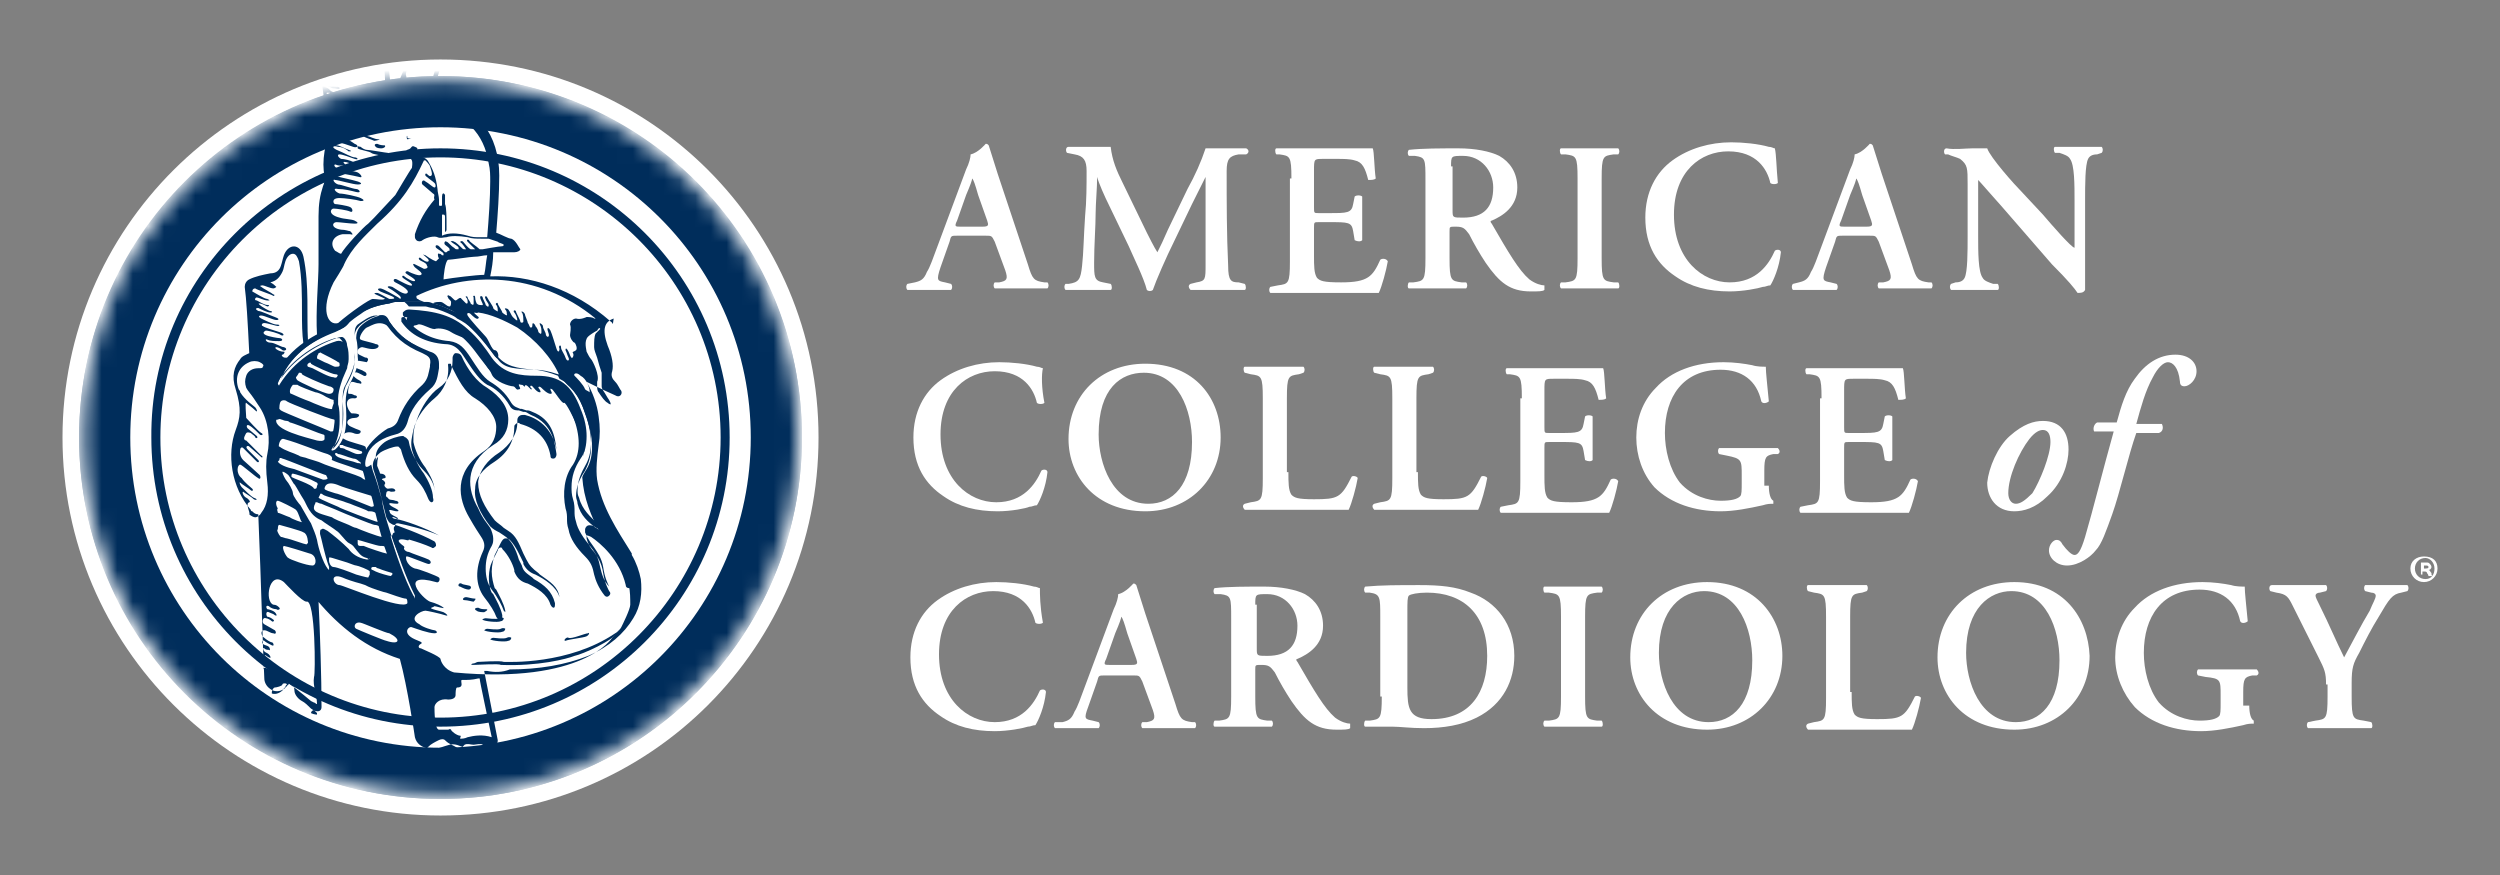 <svg width="160" height="56" viewBox="0 0 160 56" fill="none" xmlns="http://www.w3.org/2000/svg">
<rect x="0" y="0" width="160" height="56" fill="#808080" stroke="none"/>
<path d="M52.386 28C52.386 41.398 41.59 52.193 28.193 52.193C14.892 52.193 4 41.398 4 28C4 14.602 14.892 3.807 28.193 3.807C41.59 3.807 52.386 14.602 52.386 28Z" fill="white"/>
<mask id="mask0_121_579" style="mask-type:alpha" maskUnits="userSpaceOnUse" x="5" y="5" width="47" height="46">
<path d="M51.036 28C51.036 40.627 40.819 50.843 28.193 50.843C15.566 50.843 5.35 40.627 5.35 28C5.35 15.373 15.566 5.157 28.193 5.157C40.819 5.157 51.036 15.373 51.036 28Z" fill="white"/>
</mask>
<g mask="url(#mask0_121_579)">
<path d="M51.036 28C51.036 40.627 40.819 50.843 28.193 50.843C15.566 50.843 5.35 40.627 5.35 28C5.35 15.373 15.566 5.157 28.193 5.157C40.819 5.157 51.036 15.373 51.036 28Z" fill="white"/>
<path d="M28.193 51.133C15.47 51.133 5.061 40.723 5.061 28C5.061 15.277 15.47 4.867 28.193 4.867C40.916 4.867 51.326 15.277 51.326 28C51.326 40.723 40.916 51.133 28.193 51.133ZM28.193 5.446C15.759 5.446 5.639 15.566 5.639 28C5.639 40.434 15.759 50.554 28.193 50.554C40.627 50.554 50.747 40.434 50.747 28C50.747 15.566 40.627 5.446 28.193 5.446Z" fill="#002D5B"/>
<path d="M51.326 28C51.326 40.723 41.012 51.133 28.193 51.133C15.374 51.133 5.061 40.819 5.061 28C5.061 15.181 15.374 4.867 28.193 4.867C41.012 4.867 51.326 15.181 51.326 28Z" fill="#002D5B"/>
<path d="M29.158 28.578C28.869 28.482 26.941 27.711 26.941 27.711C26.748 27.614 26.941 27.325 27.23 27.422C27.326 27.422 29.254 28.193 29.351 28.193C29.543 28.289 29.543 28.675 29.158 28.578Z" fill="white"/>
<path d="M48.338 28C48.338 39.084 39.374 48.145 28.193 48.145C17.109 48.145 8.049 39.084 8.049 28C8.049 16.819 17.109 7.855 28.193 7.855C39.374 7.855 48.338 16.819 48.338 28Z" fill="white"/>
<path d="M28.194 48.434C16.916 48.434 7.76 39.277 7.76 28C7.76 16.723 16.916 7.566 28.194 7.566C39.471 7.566 48.627 16.723 48.627 28C48.627 39.277 39.471 48.434 28.194 48.434ZM28.194 8.145C17.206 8.145 8.338 17.012 8.338 28C8.338 38.988 17.206 47.855 28.194 47.855C39.181 47.855 48.049 38.988 48.049 28C48.049 17.012 39.181 8.145 28.194 8.145Z" fill="#002D5B"/>
<path d="M46.409 28C46.409 38.12 38.216 46.217 28.192 46.217C18.072 46.217 9.879 38.12 9.879 28C9.879 17.88 18.072 9.783 28.192 9.783C38.216 9.783 46.409 17.88 46.409 28Z" fill="white"/>
<path d="M22.794 7.373C22.891 7.373 23.18 7.277 23.084 7.181C23.084 7.084 22.987 7.084 22.891 7.181C22.698 7.181 22.602 7.373 22.794 7.373Z" fill="#002D5B"/>
<path d="M23.758 9.783C23.855 9.88 24.529 9.976 24.722 9.976C24.915 9.976 24.915 9.783 24.819 9.783C24.722 9.783 23.662 9.59 23.469 9.59C23.373 9.59 23.18 9.494 23.084 9.398C22.987 9.398 22.794 9.301 22.891 9.398V9.494C22.987 9.59 23.662 9.687 23.758 9.783Z" fill="#002D5B"/>
<path d="M24.047 8.53C24.047 8.53 23.951 8.337 23.855 8.337C23.758 8.337 23.662 8.434 23.566 8.434C23.276 8.434 24.047 8.53 24.047 8.53Z" fill="#002D5B"/>
<path d="M23.084 7.855C22.891 7.952 23.373 7.855 23.373 7.855C23.276 7.759 23.18 7.759 23.084 7.855Z" fill="#002D5B"/>
<path d="M23.276 8.241C23.276 8.145 23.18 8.145 23.084 8.145C23.084 8.337 23.276 8.337 23.276 8.337C23.276 8.337 23.276 8.337 23.276 8.241Z" fill="#002D5B"/>
<path d="M37.541 40.723C37.734 40.627 37.734 40.434 37.638 40.53C37.445 40.53 36.578 40.916 36.385 40.819C36.288 40.723 35.999 41.012 36.192 41.012C36.385 40.916 37.349 40.819 37.541 40.723Z" fill="#002D5B"/>
<path d="M23.276 8.723C23.373 8.819 23.758 8.916 23.951 9.012C24.047 9.012 24.433 8.916 24.24 8.916C23.951 8.916 23.662 8.723 23.566 8.723C23.276 8.627 23.18 8.627 23.276 8.723Z" fill="#002D5B"/>
<path d="M26.072 8.916C26.168 8.916 26.361 8.819 26.361 8.819C26.361 8.819 26.168 8.916 26.072 8.819C26.072 8.53 25.975 8.819 26.072 8.916Z" fill="#002D5B"/>
<path d="M24.047 9.398C24.144 9.494 24.337 9.494 24.433 9.494C24.529 9.494 24.722 9.398 24.626 9.301C24.529 9.301 24.337 9.301 24.144 9.205C23.951 9.205 23.951 9.301 24.047 9.398Z" fill="#002D5B"/>
<path d="M39.662 40.337C39.758 40.145 39.566 40.434 39.373 40.53C36.385 42.554 32.529 42.361 32.24 42.361C32.047 42.265 30.698 42.361 30.602 42.361C30.505 42.361 30.409 42.458 30.313 42.458C30.216 42.458 30.023 42.554 30.313 42.554C30.602 42.554 31.951 42.458 32.047 42.554C34.457 42.651 36.288 42.169 36.77 41.976C37.252 41.88 39.276 41.012 39.662 40.337Z" fill="#002D5B"/>
<path d="M26.457 20.964C26.457 20.771 26.554 20.867 26.746 20.771C26.939 20.675 27.517 21.06 27.807 21.06C28.096 20.964 28.578 21.06 28.867 21.253C29.156 21.446 29.927 21.735 30.12 21.735C30.313 21.735 30.409 21.928 30.313 22.024C30.216 22.12 30.891 22.795 30.891 22.988C30.891 23.181 31.276 23.47 31.469 23.952C31.662 24.434 32.626 24.723 32.819 24.723C33.011 24.723 33.011 25.012 33.204 24.916C33.397 24.916 33.204 24.723 33.204 24.627C33.204 24.53 33.301 24.627 33.397 24.627C33.493 24.627 33.59 24.819 33.59 24.723C33.59 24.627 33.686 24.627 33.782 24.723C33.879 24.819 33.975 24.916 33.975 24.916C34.072 24.916 34.072 24.916 33.975 24.819C33.879 24.723 33.975 24.627 34.072 24.723C34.168 24.819 34.361 25.108 34.554 25.108C34.65 25.108 34.554 24.916 34.457 24.819C34.457 24.723 34.554 24.723 34.65 24.819C34.746 24.916 35.035 25.205 35.228 25.205C35.421 25.205 35.228 25.012 35.228 24.916C35.228 24.819 35.325 24.819 35.421 25.012C35.517 25.108 35.999 25.88 36.096 25.783C36.192 25.687 36.77 26.843 36.963 27.325C37.06 27.807 37.252 27.711 37.252 27.614C36.578 25.012 35.71 24.819 35.421 24.723C35.132 24.53 31.469 23.759 31.469 23.566C31.469 23.373 30.698 22.506 30.698 22.506C30.698 22.506 30.12 21.831 30.12 21.735C30.023 21.639 28.77 20.771 28.385 20.675C27.999 20.482 27.807 20.482 27.132 20.386C26.554 20.193 26.554 20.193 26.168 20.096C25.879 20 25.493 20.482 25.397 20.675C25.686 20.964 26.072 21.349 26.457 21.735C26.65 21.831 26.843 21.831 26.939 21.831C27.035 21.542 26.457 21.06 26.457 20.964Z" fill="#002D5B"/>
<path d="M31.084 38.988C30.891 38.988 30.794 38.988 30.602 38.892C30.409 38.892 30.313 38.988 30.505 39.084C30.602 39.181 30.891 39.181 30.987 39.181C31.18 39.084 31.276 38.988 31.084 38.988Z" fill="#002D5B"/>
<path d="M30.023 37.735C30.216 37.639 30.12 37.542 30.12 37.542C30.12 37.446 29.638 37.446 29.541 37.349C29.349 37.253 29.252 37.542 29.445 37.542C29.638 37.639 29.831 37.735 30.023 37.735Z" fill="#002D5B"/>
<path d="M30.409 38.313C30.216 38.313 29.927 38.217 29.831 38.217C29.638 38.217 29.541 38.41 29.734 38.41C29.927 38.41 30.216 38.506 30.313 38.506C30.313 38.506 30.505 38.313 30.409 38.313Z" fill="#002D5B"/>
<path d="M30.891 39.663C30.987 39.759 31.855 39.855 32.047 39.759C32.144 39.759 32.24 39.663 32.24 39.566C32.24 39.566 32.144 39.47 31.951 39.566C31.758 39.663 31.18 39.566 31.084 39.566C30.987 39.566 30.794 39.663 30.891 39.663Z" fill="#002D5B"/>
<path d="M30.987 40.337C31.084 40.434 31.951 40.53 32.144 40.434C32.24 40.434 32.337 40.337 32.337 40.241C32.337 40.241 32.24 40.145 32.047 40.241C31.855 40.337 31.276 40.241 31.18 40.241C31.084 40.241 30.987 40.337 30.987 40.337Z" fill="#002D5B"/>
<path d="M31.373 40.916C31.469 41.012 32.337 41.108 32.529 41.012C32.626 41.012 32.722 40.916 32.722 40.819C32.722 40.819 32.626 40.723 32.433 40.819C32.24 40.916 31.662 40.819 31.566 40.819C31.469 40.819 31.373 40.916 31.373 40.916Z" fill="#002D5B"/>
<path d="M39.084 20.578C36.675 18.458 33.88 17.59 31.374 17.687C31.47 17.205 31.566 16.723 31.566 16.145C31.856 16.145 32.53 16.145 32.916 16.145C33.109 16.145 33.301 16.048 33.301 15.952C33.205 15.855 33.012 15.373 32.723 15.277C32.53 15.277 32.048 14.988 31.759 14.892C31.856 13.735 31.952 12.386 31.952 11.229C31.952 8.627 30.506 6.699 28.289 6.602C27.904 6.602 27.711 6.313 27.807 5.831C27.904 5.06 28.289 4.096 28.482 3.325C28.578 2.94 28.386 2.554 28 2.554C27.711 2.554 27.518 2.651 27.229 2.554C27.036 2.458 26.747 2.651 26.747 2.651C26.458 2.843 26.362 3.133 26.265 3.422C26.169 3.614 25.687 4.867 25.59 5.06C25.494 5.253 25.398 6.12 25.301 5.831C25.205 5.639 25.109 5.639 25.012 5.542C24.916 4.675 24.819 3.904 24.819 3.518C24.723 3.036 24.241 2.843 23.856 3.325C23.663 3.518 23.566 3.711 23.374 3.807C23.181 4 22.988 4 22.699 4C22.41 3.904 22.217 4 22.024 4.193C21.831 4.386 21.542 4.482 21.253 4.289C21.06 4.193 20.964 4.096 20.771 4C20.578 4 20.482 4.096 20.482 4.193C20.578 5.06 20.675 5.928 20.771 6.602L20.868 8.048C20.868 8.723 20.868 9.301 20.771 9.687C20.675 10.265 20.675 10.843 20.771 11.229C20.771 11.518 20.771 11.711 20.675 11.904C20.482 12.482 20.386 13.06 20.386 13.831C20.386 14.602 20.386 15.855 20.386 16.916C20.386 17.976 20.193 19.904 20.289 21.446C20.097 21.542 19.807 21.735 19.615 21.928C19.615 21.928 19.615 21.928 19.711 21.831C19.615 20.193 19.807 18.265 19.422 16.434C19.229 15.566 18.458 15.566 18.169 16.337C18.073 16.627 18.073 16.723 17.976 17.012C17.88 17.301 17.687 17.494 17.301 17.494C16.82 17.59 16.337 17.687 15.952 17.88C15.759 17.976 15.663 18.169 15.663 18.361C15.759 19.036 15.856 20.578 15.952 22.602C15.759 22.699 15.47 22.795 15.374 22.988C14.988 23.47 14.795 24.048 15.085 24.916C15.47 26.169 15.374 26.747 15.085 27.518C14.506 29.06 14.795 31.181 16.048 32.627C16.048 32.627 16.048 32.723 16.145 32.723C16.241 32.819 16.337 32.916 16.53 32.916C16.723 37.446 16.82 41.687 16.916 43.422C16.916 43.614 17.012 43.904 17.301 44.096C17.687 44.386 18.169 44.193 18.362 43.904C18.554 43.614 18.843 43.807 18.843 44.193C18.843 44.482 19.133 44.771 19.326 44.867C19.518 44.964 19.711 45.157 19.904 45.349C20.289 45.639 20.578 45.542 20.578 45.253C20.578 43.422 20.482 40.434 20.386 38.506L20.289 38.41C21.735 40.145 23.47 41.494 25.59 42.169C26.073 43.904 26.554 47.181 26.554 47.181C26.651 47.566 26.94 47.855 27.615 47.952C28 47.952 28.386 47.759 28.771 47.663C29.157 47.566 29.446 47.759 29.735 47.855C30.217 48.145 30.988 48.145 31.47 47.952C31.759 47.759 31.856 47.566 31.856 47.373L30.988 42.94H31.181C31.663 43.036 32.145 43.036 32.627 42.843C34.458 42.843 36.193 42.554 37.639 41.976C38.988 41.398 39.952 40.53 40.53 39.566C41.012 38.795 41.109 37.928 41.012 37.06C40.916 36.578 40.723 36 40.434 35.518V35.422C39.47 33.88 38.506 32.434 38.217 30.699C38.121 30.024 38.217 29.253 38.313 28.482C38.41 27.904 38.41 27.325 38.313 26.651C38.217 25.88 37.928 25.108 37.542 24.434C37.542 24.434 38.506 24.916 39.374 25.301C39.663 25.494 39.856 25.205 39.759 25.012C39.663 24.916 39.566 24.627 39.374 24.434C39.181 24.241 39.084 24.048 39.181 23.759C39.277 23.373 39.181 22.795 38.892 22.12C38.506 21.06 38.699 20.578 39.277 20.386C39.181 20.964 39.277 20.675 39.084 20.578ZM30.988 17.59C30.506 17.59 28.964 17.783 28.386 17.88C28.386 17.687 28.482 16.723 28.675 16.627C28.868 16.627 30.121 16.434 30.313 16.434C30.699 16.434 30.892 16.337 31.181 16.337C31.084 16.819 31.084 17.205 30.988 17.59ZM21.928 14.988C22.024 14.988 22.121 14.988 22.41 14.988C22.699 15.084 22.506 14.892 22.41 14.795C22.313 14.795 22.121 14.699 21.831 14.699C21.157 14.602 21.253 14.217 21.542 14.217C21.735 14.217 22.41 14.313 22.699 14.313C22.988 14.313 22.892 14.217 22.699 14.12C22.506 14.024 22.024 14.024 21.735 13.928C20.964 13.735 21.157 13.349 21.35 13.349C21.542 13.349 22.217 13.446 22.41 13.542C22.603 13.639 22.603 13.349 22.41 13.253C22.217 13.157 21.542 13.06 21.446 13.06C21.35 13.06 21.157 12.675 21.735 12.675C22.024 12.675 22.795 12.771 23.084 12.867C23.374 12.867 23.277 12.771 23.084 12.675C22.892 12.578 22.024 12.386 21.735 12.386C21.446 12.289 21.253 12 21.639 12.096C22.024 12.096 22.41 12.193 22.795 12.289C23.181 12.386 22.988 12.096 22.795 12.096C22.603 12.096 21.831 11.807 21.639 11.807C21.35 11.711 21.253 11.422 21.446 11.518C21.639 11.518 22.603 11.807 22.892 11.807C23.181 11.807 23.181 11.711 22.892 11.614C22.603 11.518 21.639 11.325 21.35 11.229C21.06 11.133 21.06 10.94 21.35 11.036C21.542 11.036 22.603 11.229 22.988 11.325C23.277 11.422 23.084 11.133 22.892 11.036C22.699 10.94 21.735 10.843 21.542 10.747C21.35 10.651 21.35 10.458 21.542 10.554C21.735 10.651 22.217 10.554 22.121 10.554C22.024 10.458 21.928 10.361 22.024 10.361C22.217 10.361 22.41 10.458 22.603 10.554C22.795 10.554 22.795 10.554 22.603 10.361C22.41 10.265 22.024 10.169 21.831 10.169C21.639 10.072 21.542 9.88 21.735 9.88C21.928 9.88 22.41 10.072 22.699 10.169C22.988 10.265 22.892 10.072 22.699 10.072C22.506 10.072 22.024 9.783 21.542 9.59C21.157 9.398 21.35 9.301 21.639 9.398C21.928 9.398 22.217 9.59 22.313 9.687C22.41 9.687 22.603 9.687 22.313 9.59C22.024 9.494 21.735 9.301 21.542 9.301C21.35 9.205 21.35 9.108 21.542 9.108C21.831 9.108 22.313 9.301 22.603 9.398C22.892 9.494 22.988 9.301 22.699 9.205C22.313 8.916 21.639 8.627 21.542 8.627C21.446 8.627 21.35 8.434 21.542 8.434C21.735 8.434 22.121 8.627 22.313 8.627C22.41 8.627 22.603 8.53 22.217 8.53C21.831 8.53 21.735 8.337 21.446 8.241C21.157 8.145 21.35 8.048 21.542 8.048C21.735 8.048 22.121 8.241 22.313 8.241C22.603 8.337 22.41 8.145 22.217 8.048C21.928 8.048 21.446 7.759 21.253 7.663C21.06 7.566 21.06 7.47 21.253 7.566C21.446 7.566 21.831 7.759 22.121 7.855C22.41 7.952 22.506 7.759 22.313 7.759C22.121 7.663 21.446 7.373 21.35 7.373C21.253 7.373 21.157 7.181 21.253 7.277C21.446 7.277 21.735 7.373 21.928 7.47C22.121 7.566 22.313 7.373 22.121 7.277C21.928 7.181 21.35 6.988 21.157 6.988C20.964 6.892 21.06 6.795 21.157 6.795C21.35 6.795 21.928 6.988 22.121 6.988C22.313 6.988 22.313 6.892 22.024 6.795C21.831 6.795 21.157 6.506 21.06 6.41C20.868 6.313 20.964 6.313 21.157 6.313C21.35 6.313 21.542 6.41 21.639 6.41C21.735 6.41 21.928 6.313 21.639 6.313C21.35 6.313 21.253 6.12 21.06 6.12C20.868 6.024 20.868 5.928 20.964 5.928C21.06 5.928 21.157 5.928 21.253 6.024C21.35 6.024 21.831 6.024 21.446 5.928C21.06 5.831 21.157 5.735 20.964 5.639C20.771 5.542 20.675 5.542 20.771 5.542C20.964 5.446 21.06 5.542 21.253 5.639C21.542 5.639 21.735 5.735 21.735 5.639C21.735 5.542 21.542 5.542 20.964 5.446C20.386 5.253 20.578 5.253 20.675 5.06C20.771 4.964 20.868 5.06 20.964 4.964C21.446 4.771 21.928 4.771 22.121 4.482C22.217 4.386 22.313 4.289 22.603 4.289C22.892 4.386 23.181 4.289 23.47 4.096C23.566 4 23.663 3.807 23.856 3.711L23.952 3.614C24.048 3.518 24.145 3.422 24.337 3.422C24.434 3.422 24.53 3.518 24.53 3.711C24.53 3.904 24.627 4.289 24.627 4.771C24.627 5.253 24.723 5.831 24.819 6.313C24.819 6.699 25.012 6.699 25.109 6.699C25.301 6.699 25.494 6.602 25.494 6.313C25.59 6.313 25.687 6.217 25.59 6.217C25.59 6.12 25.687 6.024 25.687 5.928C25.783 5.928 25.783 5.735 25.783 5.639C25.783 5.542 25.88 5.349 25.976 5.157C26.073 4.964 25.976 4.867 25.976 4.771C25.976 4.578 26.073 4.482 26.073 4.386C26.073 4.482 26.169 4.386 26.265 4.482C26.362 4.578 26.554 4.289 26.554 4.193C26.554 4.096 26.747 3.614 26.843 3.518C26.843 3.422 26.94 3.133 27.036 3.036C27.326 3.133 27.615 3.036 27.807 3.036C27.904 3.036 28 3.036 28 3.133C28 3.133 28.097 3.229 28.097 3.325C28.097 3.422 28.097 3.518 28.097 3.614L28 3.904C27.807 4.675 27.518 5.542 27.326 6.217C27.326 6.41 27.326 6.506 27.326 6.602C27.326 6.699 27.422 6.795 27.422 6.892C27.518 7.084 27.711 7.084 28 7.181C29.735 7.277 30.988 8.53 31.277 10.458C31.374 10.843 31.374 11.229 31.374 11.614C31.374 12.675 31.277 14.024 31.181 15.181C30.988 15.181 30.892 15.181 30.699 15.181C30.41 15.181 30.217 15.181 29.928 15.084C29.253 14.892 28.675 14.892 28.289 15.084C28.289 14.602 28.289 14.12 28.289 13.735H28.386C28.482 13.735 28.482 13.831 28.482 13.928C28.482 14.024 28.482 14.602 28.482 14.795C28.482 14.892 28.578 14.795 28.578 14.699C28.578 14.602 28.578 14.506 28.578 14.217C28.578 14.024 28.578 13.253 28.482 13.06C28.482 12.867 28.482 12.675 28.482 12.482C28.386 12.289 28.289 12.386 28.289 12.578C28.289 12.675 28.289 12.867 28.289 13.06C28.289 13.253 28.193 13.157 28.097 13.157C28.097 12.964 28.097 12.867 28.097 12.771C28.097 12.578 28 12.289 28 12.096C27.904 11.325 27.711 10.843 27.422 10.361C27.326 10.169 27.133 10.072 27.036 10.072C27.036 9.88 26.843 9.88 26.843 9.88C26.747 9.88 26.651 9.687 26.651 9.687C26.651 9.59 26.843 9.494 26.554 9.398C26.362 9.301 26.362 9.398 26.265 9.494C26.169 9.59 25.88 9.59 26.073 9.687C26.265 9.783 26.554 9.88 26.458 9.976C26.458 10.072 26.362 10.072 26.265 10.072C26.169 10.072 25.88 9.976 25.783 9.976C25.687 9.976 25.59 10.072 25.687 10.072C25.783 10.072 26.169 10.072 26.265 10.169C26.265 10.169 26.458 10.169 26.362 10.747C26.265 10.843 25.301 12.482 25.301 12.482C25.205 12.578 23.952 13.928 23.952 13.928C23.856 14.024 23.663 14.217 23.566 14.313C23.277 14.506 22.024 15.855 21.831 16.241C21.735 16.241 21.639 16.145 21.446 16.048C21.06 15.566 21.35 15.084 21.928 14.988ZM22.024 16.916C22.506 15.855 23.374 15.084 24.145 14.313C25.783 12.867 26.458 11.711 27.133 10.265C27.229 10.265 27.229 10.265 27.229 10.265C27.229 10.265 27.518 10.554 27.518 10.651C27.518 10.651 27.711 11.133 27.615 11.229C27.518 11.325 27.422 11.229 27.326 11.133C27.229 11.036 27.133 11.229 27.326 11.325C27.422 11.422 27.711 11.614 27.807 11.711C27.904 11.807 27.904 12 27.807 12C27.711 12 27.422 11.711 27.229 11.614C27.036 11.422 26.94 11.711 27.036 11.807C27.133 11.904 27.615 12.289 27.711 12.386C27.904 12.482 27.711 12.578 27.807 12.771C27.229 13.446 26.843 14.12 26.554 14.988C26.554 15.084 26.554 15.084 26.554 15.181C26.554 15.277 26.651 15.373 26.651 15.373C26.747 15.47 26.94 15.47 27.036 15.373C27.326 15.181 27.807 15.084 28 15.181C28.193 15.277 28.386 15.181 28.578 15.181C28.868 15.084 29.35 15.084 29.928 15.181C30.217 15.277 30.506 15.277 30.795 15.277C30.988 15.277 31.084 15.277 31.277 15.277L31.856 15.47C31.952 15.566 32.145 15.566 32.241 15.663C32.241 15.759 32.145 15.759 32.145 15.759C31.952 15.759 30.892 15.952 30.892 15.952C30.795 15.952 30.699 15.952 30.699 15.952C30.506 15.759 30.024 15.47 30.024 15.373C29.928 15.277 29.831 15.373 29.928 15.47C30.024 15.566 30.313 15.855 30.41 15.952C30.313 15.952 30.217 15.952 30.121 15.952C29.928 15.855 29.735 15.566 29.639 15.47C29.542 15.373 29.35 15.47 29.542 15.566C29.639 15.663 29.831 15.952 29.831 15.952H29.735C29.639 15.952 29.639 15.952 29.542 15.855C29.446 15.759 29.157 15.47 29.06 15.47C28.964 15.373 28.771 15.47 28.868 15.47C28.964 15.566 29.35 15.759 29.35 15.855V15.952C29.35 15.952 29.35 15.952 29.253 15.952C29.157 15.952 29.157 15.952 29.06 15.855C28.868 15.759 28.675 15.47 28.578 15.47C28.482 15.373 28.386 15.566 28.482 15.663C28.578 15.759 28.771 15.855 28.771 15.952V16.048C28.675 16.048 28.675 16.048 28.578 16.145H28.482C28.386 16.048 28.193 15.855 28.097 15.759C28 15.663 27.807 15.663 27.904 15.855C28 15.952 28.386 16.145 28.386 16.241V16.337H28.289C28.193 16.241 28.193 16.241 28.097 16.241C28 16.145 28 16.434 28.097 16.53C28 16.627 28 16.627 27.904 16.723C27.615 16.627 27.229 16.337 27.229 16.337C27.229 16.337 26.94 16.241 27.133 16.337C27.229 16.434 27.518 16.627 27.422 16.723C27.326 16.819 27.036 16.627 26.94 16.53C26.843 16.434 26.747 16.53 26.843 16.627C26.94 16.723 27.326 16.819 27.326 17.012C27.422 17.108 27.326 17.205 27.133 17.205C26.94 17.108 26.747 17.012 26.554 16.916C26.362 16.819 26.458 17.012 26.554 17.108C26.651 17.205 27.133 17.494 26.94 17.59C26.843 17.687 26.362 17.494 26.169 17.398C26.073 17.301 25.88 17.398 25.976 17.494C26.073 17.59 26.651 17.88 26.554 17.976C26.458 18.072 25.976 17.783 25.88 17.687C25.783 17.59 25.687 17.687 25.783 17.783C25.88 17.88 26.458 18.169 26.362 18.265C26.265 18.361 25.59 17.976 25.398 17.88C25.205 17.783 25.109 17.976 25.301 18.072C25.494 18.169 26.265 18.554 26.073 18.747C25.88 18.94 25.301 18.458 25.109 18.361C24.819 18.265 24.723 18.361 24.916 18.458C25.109 18.554 25.494 18.843 25.59 18.94C25.687 19.036 25.687 19.229 25.494 19.036C25.301 18.94 24.53 18.458 24.337 18.458C24.145 18.458 24.145 18.554 24.337 18.651C24.53 18.747 25.109 18.94 25.205 19.036C25.301 19.133 25.109 19.133 24.916 19.133C24.723 19.036 24.241 18.747 24.145 18.747C24.048 18.747 23.856 18.747 24.048 18.843C24.241 18.94 24.723 19.133 24.627 19.133C24.434 19.229 24.145 19.133 23.856 19.133C23.663 19.133 22.41 20 21.639 20.675C20.964 20.867 20.482 19.807 21.35 18.072C21.35 18.072 22.024 17.012 22.024 16.916ZM20.386 22.602C20.482 22.602 20.482 22.506 20.578 22.602C20.771 22.699 21.542 23.084 21.639 23.181C21.735 23.181 21.735 23.277 21.735 23.373C21.735 23.47 21.639 23.47 21.446 23.47C21.35 23.47 21.06 23.277 20.771 23.181C20.578 23.084 20.386 22.988 20.386 22.988C20.289 22.988 20.289 22.892 20.289 22.892C20.289 22.699 20.386 22.699 20.386 22.602ZM19.711 23.277C19.711 23.181 19.711 23.181 19.711 23.277C19.807 23.181 19.904 23.181 19.904 23.277C20 23.373 21.253 23.952 21.446 23.952C21.639 23.952 21.639 24.048 21.639 24.048C21.639 24.048 21.542 24.241 21.35 24.145C21.06 24.145 20.386 23.759 20 23.566L19.711 23.47C19.615 23.373 19.711 23.277 19.711 23.277ZM23.084 28.867C23.181 28.867 23.181 28.964 23.181 28.964C23.181 29.06 22.988 29.06 22.892 29.06C22.699 29.06 22.41 28.867 22.121 28.771C22.024 28.675 21.831 28.675 21.831 28.675C21.735 28.675 21.735 28.578 21.735 28.578V28.482C21.735 28.482 21.831 28.482 21.928 28.482C22.024 28.578 22.892 28.771 23.084 28.867ZM21.06 35.711C21.06 35.614 21.253 35.711 22.217 36C22.506 36.096 22.699 36.193 22.795 36.193C22.892 36.193 23.663 36.482 23.663 36.578C23.663 36.578 23.663 36.675 23.663 36.771L23.566 36.964C23.47 36.964 22.795 36.771 22.795 36.771C22.313 36.578 21.542 36.289 21.35 36.289C21.157 36.289 21.06 36 21.06 35.904C21.06 35.807 21.06 35.807 21.06 35.711ZM24.048 36.578L23.856 36.482C23.759 36.482 23.759 36.386 23.759 36.386C23.759 36.386 23.759 36.289 23.856 36.289C23.856 36.289 23.952 36.289 24.048 36.289C24.048 36.289 24.145 36.386 24.241 36.386C24.434 36.482 25.109 36.675 25.109 36.675V36.771L25.012 36.867C24.916 36.867 24.241 36.675 24.048 36.578ZM24.916 35.325C24.916 35.325 24.916 35.422 24.723 35.422C24.627 35.422 23.47 35.036 23.277 34.94H23.181H23.084C22.988 34.94 22.892 34.94 22.892 34.747V34.554C22.988 34.554 24.145 34.94 24.337 34.94C24.53 34.94 24.627 34.94 24.723 35.036C24.819 35.036 24.916 35.229 24.916 35.325ZM24.434 34.361C24.241 34.361 22.988 33.88 22.795 33.783C22.699 33.783 22.506 33.687 22.313 33.59C21.831 33.398 21.35 33.205 21.253 33.108C20.675 32.916 20 32.819 20.097 32.434C20.097 32.337 20.193 32.241 20.193 32.145H20.289C20.289 32.145 20.482 32.241 20.578 32.241C20.771 32.337 21.542 32.627 21.735 32.723C21.928 32.819 23.856 33.59 23.952 33.59C24.145 33.59 24.241 33.687 24.337 33.687V33.783V33.88C24.434 34.169 24.53 34.361 24.434 34.361ZM17.88 29.446C17.88 29.349 17.88 29.253 18.073 29.349C18.169 29.349 20.771 30.41 20.868 30.41L20.964 30.602C20.964 30.699 20.771 30.699 20.675 30.699L18.843 30.024C18.362 29.928 17.88 29.735 17.783 29.542L17.88 29.446ZM17.783 32.048C17.88 32.048 18.843 32.53 18.94 32.627C19.133 32.819 19.229 33.398 19.326 33.398C19.422 33.494 18.651 33.205 18.554 33.108C18.265 33.012 17.88 32.819 17.783 32.819C17.783 32.723 17.687 32.627 17.783 32.53C17.687 32.434 17.59 32.048 17.783 32.048ZM17.783 33.88C17.783 33.783 17.783 33.59 17.88 33.59C17.88 33.59 19.326 33.976 19.422 34.072C19.711 34.169 19.711 34.747 19.711 34.747L19.615 34.843C19.518 34.843 18.458 34.458 18.362 34.458C18.265 34.458 18.073 34.361 17.976 34.361C17.783 34.169 17.687 33.88 17.783 33.88ZM18.651 30.506C18.651 30.41 18.651 30.313 18.747 30.313C18.843 30.313 19.711 30.602 19.904 30.699C20.097 30.795 20.289 30.892 20.289 30.892C20.289 30.892 20.386 30.988 20.289 31.084C20.289 31.084 20.289 31.277 20.193 31.277H20.097C20 30.988 18.651 30.602 18.651 30.506ZM24.241 33.205C24.241 33.301 24.241 33.398 24.145 33.398C24.048 33.398 21.735 32.53 21.639 32.434C21.639 32.434 20.482 31.952 20.386 31.855L20.482 31.663C20.482 31.566 20.578 31.566 20.675 31.663C20.771 31.759 21.928 32.048 22.121 32.145L22.41 32.241C22.603 32.337 23.47 32.627 23.566 32.723H23.663C23.759 32.723 23.856 32.723 24.048 32.819C24.241 32.916 24.145 33.205 24.241 33.205ZM23.952 32.337C23.952 32.434 23.759 32.434 23.759 32.434C23.759 32.434 21.639 31.566 21.446 31.566C21.157 31.47 20.771 31.373 20.771 31.277C20.771 31.181 20.868 30.699 21.735 31.084C21.928 31.181 23.856 31.759 23.856 31.759C24.048 31.855 23.952 32.048 24.048 32.145C23.952 32.145 24.048 32.241 23.952 32.337ZM17.976 25.687C18.073 25.59 18.265 25.59 18.362 25.687C18.458 25.783 21.157 26.843 21.35 26.843C21.446 26.843 21.446 26.94 21.446 26.94C21.446 26.94 21.446 27.422 21.446 27.518C21.35 27.614 21.253 27.614 21.157 27.614C20.964 27.518 18.073 26.361 17.976 26.265L17.88 26.169C17.88 26.072 17.88 25.783 17.976 25.687ZM17.976 26.843C18.073 26.843 18.169 26.94 18.362 26.94C18.458 26.94 18.554 27.036 18.554 27.036C18.651 27.036 19.904 27.518 20.386 27.711L20.675 27.807C20.771 27.807 20.771 27.904 20.771 27.904V28.096C20.771 28.096 20.771 28.289 20.289 28.193C19.615 28 17.494 27.518 17.687 26.843C17.687 26.94 17.88 26.747 17.976 26.843ZM22.892 29.639L22.603 29.542C22.217 29.446 21.831 29.349 21.639 29.253C21.446 29.157 21.446 29.06 21.446 29.06C21.446 28.964 21.542 28.964 21.639 29.06C21.831 29.06 22.217 29.253 22.603 29.349C22.795 29.349 22.892 29.446 22.988 29.542C23.084 29.542 23.084 29.639 23.084 29.639V29.735C23.084 29.639 22.988 29.639 22.892 29.639ZM21.253 26.169C21.157 26.265 20 25.783 19.807 25.687C19.518 25.59 18.843 25.301 18.651 25.205C18.554 25.205 18.554 25.108 18.554 25.012C18.554 24.916 18.651 24.723 18.747 24.627C18.747 24.627 18.94 24.627 19.036 24.627C19.133 24.723 19.904 25.012 20.193 25.108C20.289 25.108 20.578 25.205 20.868 25.398C21.06 25.494 21.253 25.59 21.35 25.59C21.446 25.59 21.446 25.687 21.446 25.687C21.35 25.783 21.253 26.072 21.253 26.169ZM19.133 23.855C19.229 23.855 19.326 23.855 19.326 23.952C19.422 24.048 20.482 24.53 21.06 24.723C21.157 24.723 21.35 24.819 21.35 24.916C21.35 25.108 21.253 25.205 21.06 25.205C20.771 25.205 19.133 24.434 19.036 24.337C19.036 24.337 18.94 24.241 18.94 24.145C19.036 24.048 19.133 23.855 19.133 23.855ZM16.337 18.458C16.434 18.554 17.398 18.843 17.494 18.94C17.59 18.94 17.59 18.843 17.494 18.843C17.398 18.747 16.82 18.458 16.723 18.361C16.53 18.265 16.82 18.265 16.82 18.265C16.916 18.265 17.301 18.458 17.494 18.458C17.59 18.458 17.687 18.361 17.687 18.361C17.59 18.265 17.494 18.169 17.301 18.072C17.687 17.976 17.88 17.783 18.073 17.398C18.169 17.205 18.169 17.012 18.265 16.723C18.362 16.434 18.554 16.241 18.747 16.241C18.94 16.241 19.036 16.434 19.133 16.723C19.326 17.783 19.326 18.94 19.326 20C19.326 20.675 19.326 21.349 19.422 22.024C19.133 22.313 18.843 22.602 18.554 22.892C18.554 22.892 18.458 22.892 18.265 22.892C18.073 22.892 17.976 22.699 18.073 22.699C18.169 22.699 18.265 22.506 18.169 22.506C18.073 22.506 17.976 22.506 17.783 22.41C17.59 22.313 17.59 22.217 17.687 22.217C17.783 22.217 17.976 22.313 18.073 22.41C18.265 22.506 18.458 22.313 18.169 22.217C17.976 22.217 17.59 21.928 17.301 21.928C17.012 21.928 16.916 21.639 17.109 21.735C17.301 21.831 17.59 21.831 17.88 21.831C18.169 21.831 18.073 21.639 17.88 21.639C17.783 21.639 17.205 21.542 17.012 21.446C16.82 21.349 16.82 21.253 17.012 21.157C17.205 21.157 17.88 21.349 17.976 21.446C18.169 21.542 18.265 21.349 17.88 21.253C17.59 21.157 16.916 20.964 16.82 20.867C16.723 20.867 16.723 20.675 16.916 20.675C17.109 20.675 17.687 20.867 17.783 20.867C17.88 20.867 17.976 20.771 17.687 20.771C17.494 20.771 16.916 20.482 16.723 20.386C16.53 20.289 16.53 20.193 16.723 20.193C16.916 20.193 17.494 20.482 17.687 20.482C17.88 20.482 17.88 20.386 17.59 20.289C17.301 20.193 16.723 19.904 16.53 19.904C16.337 19.807 16.337 19.711 16.53 19.711C16.723 19.807 17.109 20 17.301 20C17.494 20 17.398 19.904 17.301 19.904C17.205 19.904 16.723 19.614 16.627 19.518C16.53 19.422 16.53 19.422 16.627 19.422C16.723 19.422 16.916 19.518 17.109 19.614C17.205 19.614 17.301 19.518 17.109 19.518C16.916 19.518 16.627 19.325 16.434 19.229C16.241 19.229 16.337 19.036 16.434 19.036C16.53 19.036 16.916 19.229 17.109 19.229C17.301 19.229 17.301 19.229 17.109 19.133C16.916 19.133 16.337 18.747 16.145 18.651C16.145 18.651 16.145 18.458 16.337 18.458ZM18.169 28.096C19.229 28.386 20.289 28.867 20.964 29.06C21.446 29.253 21.157 29.446 21.253 29.446C21.446 29.542 21.735 29.639 22.313 29.831C22.795 30.024 23.277 30.12 23.374 30.217C23.47 30.313 23.47 30.506 23.47 30.602C23.47 30.602 23.47 30.699 23.374 30.699C23.374 30.699 23.277 30.699 23.181 30.602C23.084 30.506 22.506 30.313 21.928 30.12C21.35 29.928 20.771 29.735 20.578 29.639C20.386 29.542 20 29.446 19.711 29.349C19.518 29.253 19.229 29.253 19.133 29.157C18.747 28.964 18.265 28.867 17.88 28.578C17.783 28.675 17.88 28 18.169 28.096ZM15.952 32.145C16.048 32.145 15.952 31.952 15.759 31.855C15.566 31.759 15.47 31.47 15.566 31.47C15.663 31.566 16.048 31.759 16.241 31.952C16.434 32.048 16.53 31.952 16.241 31.855C16.048 31.759 15.663 31.373 15.47 31.181C15.374 31.084 15.277 30.795 15.374 30.892C15.47 30.988 15.952 31.277 16.048 31.373C16.145 31.47 16.241 31.373 16.145 31.277C16.048 31.181 15.663 30.892 15.47 30.602C15.085 30.313 15.181 29.735 15.374 29.735C15.47 29.735 16.337 30.506 16.53 30.602C16.627 30.699 16.723 30.602 16.627 30.41C16.434 30.217 15.663 29.542 15.566 29.446C15.277 29.157 15.374 28.771 15.374 28.771C15.374 28.675 15.47 28.578 15.566 28.675C15.663 28.771 16.337 29.446 16.434 29.542C16.53 29.639 16.627 29.542 16.53 29.446C16.434 29.349 15.952 28.867 15.856 28.771C15.663 28.578 15.856 28.482 15.952 28.578C16.048 28.675 16.627 29.157 16.723 29.253C16.82 29.349 16.82 29.157 16.723 29.157C16.627 29.06 15.856 28.289 15.759 28.193C15.663 28.193 15.566 28.096 15.663 27.904C15.759 27.711 15.759 27.614 16.048 27.711C16.145 27.807 16.337 27.904 16.337 28C16.434 28.096 16.53 28 16.434 27.904C16.337 27.807 15.952 27.518 15.856 27.422C15.759 27.325 15.759 27.133 15.952 27.229C16.145 27.325 16.53 27.711 16.627 27.807C16.723 27.904 16.916 27.807 16.723 27.711C16.53 27.614 15.856 26.843 15.759 26.747C15.759 26.554 15.663 25.687 15.759 25.783C15.856 25.88 16.145 26.072 16.337 26.265C16.53 26.458 16.434 26.169 16.337 26.072C16.241 25.976 15.663 25.59 15.374 25.108C15.374 25.012 15.277 24.916 15.277 24.916C14.988 24.145 15.277 23.47 15.952 23.181C16.145 23.084 16.434 23.084 16.627 23.181C16.82 23.277 16.916 23.373 16.82 23.47C16.82 23.566 16.723 23.566 16.53 23.566C16.145 23.566 15.856 23.759 15.759 24.048C15.663 24.337 15.663 24.53 15.759 24.819C15.856 25.012 16.048 25.205 16.241 25.494L16.627 26.072C17.205 26.94 17.301 28.193 17.109 29.06C17.012 29.542 17.012 30.12 17.109 30.892C17.205 31.663 17.109 32.337 16.723 32.819C16.627 33.012 16.434 33.108 16.337 33.108C16.241 33.108 16.048 33.012 15.952 32.916C16.048 32.819 15.663 32.241 15.952 32.145ZM18.265 44C18.169 44 18.169 44.096 18.073 44.193C17.976 44.289 17.687 44.482 17.398 44.386V44.289C17.398 44.193 17.494 44 17.59 44C17.687 44 18.073 43.904 18.073 43.807C18.073 43.711 18.362 43.711 18.362 43.807C18.265 43.904 18.265 43.904 18.265 44ZM20.289 45.735C20.289 45.735 20.097 45.735 19.904 45.639C19.904 45.542 20 45.446 20.097 45.446C20.193 45.542 20.289 45.639 20.289 45.639C20.289 45.639 20.289 45.639 20.289 45.735ZM20.097 43.325C20 43.904 20.289 44.482 20.289 45.06C20.193 45.06 20.193 44.964 20.097 44.964L19.904 44.867C19.807 44.771 17.109 42.554 16.916 42.747L16.82 42.843C16.82 42.843 17.012 42.554 16.916 42.458C16.82 42.361 16.916 42.072 16.916 41.976C17.012 41.88 17.012 41.976 17.205 42.072C17.398 42.169 17.301 41.976 17.205 41.88C17.109 41.783 17.012 41.783 16.916 41.687C16.82 41.59 16.82 41.398 16.916 41.494C17.012 41.59 17.109 41.59 17.205 41.59C17.301 41.687 17.301 41.494 17.205 41.398C17.109 41.301 16.916 41.301 16.82 41.205C16.723 41.108 16.82 40.916 16.916 41.012C17.012 41.108 17.205 41.205 17.398 41.301C17.59 41.398 17.494 41.108 17.398 41.108C17.301 41.108 17.012 40.916 16.916 40.819C16.723 40.723 16.627 40.337 16.916 40.337C17.109 40.337 17.301 40.53 17.494 40.53C17.687 40.627 17.687 40.434 17.59 40.337C17.398 40.241 17.109 40.048 16.916 39.952C16.723 39.855 16.82 39.47 17.012 39.566C17.109 39.566 17.301 39.663 17.398 39.759C17.494 39.855 17.59 39.663 17.494 39.663C17.398 39.566 17.205 39.47 17.109 39.47C17.012 39.373 17.012 39.084 17.205 39.181C17.398 39.277 17.494 39.277 17.59 39.373C17.783 39.47 17.687 39.277 17.59 39.181C17.494 39.084 17.205 38.988 17.109 38.988C17.012 38.892 17.012 38.699 17.205 38.795C17.301 38.892 17.494 38.988 17.687 38.988C17.783 39.084 17.976 38.988 17.88 38.892C17.783 38.795 17.687 38.699 17.494 38.699C16.916 38.506 17.205 36.482 18.169 37.253C18.362 37.446 19.326 38.506 19.615 38.506C20.193 38.313 20.193 43.229 20.097 43.325ZM18.458 35.711C18.362 35.711 17.976 35.036 18.169 34.94C18.265 34.94 19.518 35.325 19.807 35.422C20.289 35.518 20.289 36.193 20 36.193C19.615 36.193 18.554 35.807 18.458 35.711ZM24.723 41.012C24.627 41.012 22.988 40.337 22.795 40.241C22.603 40.145 22.699 39.759 23.084 39.855C23.181 39.855 24.723 40.53 24.916 40.53C25.687 40.916 25.59 41.301 24.723 41.012ZM21.735 37.446C21.542 37.446 21.35 37.253 21.35 37.06C21.35 36.964 21.446 36.771 21.928 36.964C22.121 37.06 22.699 37.253 23.084 37.349L23.374 37.446L23.566 37.542C23.759 37.639 24.627 37.928 24.723 37.928C25.012 38.024 25.783 38.313 25.976 38.313C26.073 38.313 26.073 38.506 26.073 38.602C25.783 39.084 21.928 37.446 21.735 37.446ZM28.868 47.952C28.578 47.952 27.807 48.145 27.518 48.241C27.229 48.337 27.133 48.145 27.229 48.048C27.229 47.952 27.518 47.663 27.711 47.566C27.904 47.47 28.289 47.181 28.482 47.373C28.771 47.663 28.964 47.663 29.253 47.855C29.542 47.952 29.157 48.048 28.868 47.952ZM31.084 48.241C31.084 48.434 30.603 48.53 30.41 48.53C30.217 48.53 29.735 48.337 29.542 48.145C29.35 48.048 29.639 47.759 29.735 47.663C29.928 47.566 30.121 47.663 30.313 47.663C30.41 47.663 30.795 47.566 30.892 47.663C30.988 47.855 31.181 47.952 31.084 48.241ZM29.928 47.181C29.735 47.277 29.542 47.277 29.446 47.277C29.446 47.181 29.542 47.084 29.446 47.084C29.253 47.084 28.868 46.795 28.868 46.699C28.771 46.602 28.771 46.699 28.675 46.699C28.578 46.699 28.386 46.699 28.097 46.699C27.807 46.699 27.807 45.446 27.807 45.253C27.807 45.06 28.097 44.675 28.675 44.771C28.964 44.771 29.157 44.675 29.157 44.482C29.157 44.386 29.157 44 29.253 44C29.735 44 29.446 43.614 29.542 43.518C29.928 43.518 30.217 43.518 30.603 43.422H30.699C30.699 43.614 31.277 46.217 31.47 47.181C30.892 46.988 30.313 47.084 29.928 47.181ZM37.735 29.157V29.06C37.735 29.06 37.735 29.06 37.735 29.157ZM37.735 28.964C37.735 28.867 37.735 28.964 37.735 28.964C37.735 28.867 37.735 28.964 37.735 28.964ZM37.735 28.867C37.735 28.771 37.735 28.771 37.735 28.867C37.735 28.771 37.735 28.771 37.735 28.867ZM37.639 27.518C37.639 27.422 37.639 27.422 37.639 27.325C37.639 27.422 37.639 27.422 37.639 27.518ZM37.735 28.578C37.735 28.482 37.735 28.482 37.735 28.578C37.735 28.482 37.735 28.482 37.735 28.578ZM37.735 28.289C37.735 28.193 37.735 28.193 37.735 28.289C37.735 28.193 37.735 28.193 37.735 28.289ZM37.735 28C37.735 27.904 37.735 27.904 37.735 28C37.735 27.904 37.735 27.904 37.735 28ZM37.735 27.807V27.711V27.807ZM37.735 27.711V27.614C37.639 27.614 37.735 27.614 37.735 27.711ZM37.157 25.687C37.157 25.687 37.157 25.59 37.06 25.59C37.06 25.59 37.06 25.59 37.157 25.687ZM37.639 27.325V27.229V27.325ZM37.542 27.036C37.542 26.94 37.542 26.94 37.542 27.036C37.542 26.94 37.542 26.94 37.542 27.036ZM37.542 26.747C37.446 26.651 37.542 26.651 37.542 26.747C37.446 26.651 37.542 26.651 37.542 26.747ZM37.446 26.554C37.446 26.458 37.446 26.554 37.446 26.554C37.446 26.458 37.446 26.554 37.446 26.554ZM37.446 26.361C37.35 26.361 37.446 26.361 37.446 26.361C37.35 26.361 37.446 26.361 37.446 26.361ZM37.35 26.265C37.35 26.169 37.35 26.265 37.35 26.265C37.35 26.169 37.35 26.265 37.35 26.265ZM37.35 26.072C37.253 26.072 37.253 26.072 37.35 26.072C37.253 26.072 37.253 26.072 37.35 26.072ZM37.253 25.976V25.88V25.976ZM37.157 25.783C37.157 25.783 37.157 25.687 37.06 25.687C37.157 25.783 37.157 25.783 37.157 25.783ZM36.771 25.012C36.675 24.916 36.771 24.916 36.771 25.012C36.675 24.916 36.771 24.916 36.771 25.012ZM37.06 25.494C37.06 25.398 37.06 25.494 37.06 25.494C37.06 25.398 37.06 25.494 37.06 25.494ZM36.964 25.398C36.964 25.301 36.964 25.301 36.964 25.398C36.964 25.301 36.964 25.301 36.964 25.398ZM36.771 25.108C36.771 25.012 36.771 25.108 36.771 25.108C36.771 25.012 36.771 25.108 36.771 25.108ZM37.35 29.06C36.868 31.855 38.313 34.072 39.663 36.193V36.289C39.856 36.675 40.241 37.349 40.241 37.542C40.337 37.735 40.337 38.41 40.337 38.699C40.337 38.988 39.856 39.952 39.759 40.145C39.663 40.337 39.374 40.627 39.181 40.819C39.181 40.819 37.35 43.807 29.06 43.036C28.386 42.843 28.193 42.265 28.193 42.169C28.097 41.976 27.133 41.59 26.94 41.494C26.747 41.494 26.747 41.301 26.94 41.205C27.133 41.108 26.747 41.012 26.554 40.916C25.687 40.53 26.169 40.048 26.362 40.145C26.651 40.241 27.422 40.53 27.807 40.53C28.097 40.53 27.904 40.337 27.807 40.337C27.711 40.337 27.036 40.145 26.843 39.952C26.073 39.566 26.94 39.084 27.229 39.084C27.326 39.084 28.193 39.277 28.482 39.373C28.771 39.47 28.578 39.277 28.386 39.181C28.097 39.084 28 39.084 27.711 38.988C27.422 38.892 27.711 38.892 27.807 38.795C27.904 38.795 28.482 38.988 28.386 38.892C28.289 38.795 27.904 38.602 27.518 38.506C27.036 38.313 25.494 36.578 27.904 37.253C28.097 37.349 28.193 37.06 28.097 36.964C28 36.867 26.747 36.386 26.554 36.386C25.976 36.193 25.88 35.518 26.073 35.614C26.169 35.614 27.326 36.096 27.422 36.096C27.615 36.096 27.615 35.904 27.422 35.807C27.229 35.711 26.362 35.422 26.169 35.325C25.976 35.325 25.783 35.133 25.88 35.036C25.88 34.94 25.783 34.94 25.59 34.747C25.398 34.554 25.59 34.458 25.976 34.554C26.265 34.651 26.169 34.458 26.073 34.361C25.976 34.265 25.687 34.169 25.494 33.976C25.301 33.783 25.205 33.301 25.109 33.205C25.012 33.012 25.301 33.108 25.398 33.205C25.59 33.205 25.398 33.108 25.205 33.012C25.012 32.916 24.916 32.819 24.916 32.723C24.819 32.53 25.205 32.723 25.398 32.723C25.59 32.723 25.494 32.627 25.301 32.53C25.109 32.434 24.916 32.337 24.916 32.241C24.916 32.145 25.109 32.241 25.398 32.241C25.59 32.241 25.494 32.048 25.301 32.048C25.109 31.952 24.916 32.048 24.819 31.855C24.627 31.759 24.723 31.663 24.723 31.566C24.723 31.47 24.82 31.373 25.012 31.47C25.205 31.47 25.301 31.47 25.301 31.373C25.205 31.181 24.916 31.277 24.819 31.277C24.723 31.277 24.53 31.084 24.627 30.988C24.723 30.892 24.53 30.699 24.434 30.699C24.337 30.699 24.53 30.602 24.627 30.602C24.723 30.602 24.723 30.313 24.337 30.313C23.952 30.41 24.145 30.024 24.145 29.639C24.145 29.349 24.241 29.349 24.145 29.253C24.048 29.157 23.566 29.639 23.663 29.253C23.759 28.964 23.566 28.867 23.47 28.867C23.374 28.867 23.47 28.675 23.374 28.578C23.277 28.482 22.313 28.289 22.024 28.096C21.735 28 22.024 27.518 22.603 27.711C22.795 27.807 23.084 27.807 23.084 27.614C23.084 27.518 22.892 27.518 22.506 27.325C22.024 27.133 22.217 26.747 22.699 26.747C22.892 26.747 22.988 26.651 22.988 26.554C22.892 26.458 22.699 26.458 22.506 26.458C22.217 26.265 21.928 25.398 22.699 25.494C22.892 25.494 22.892 25.301 22.699 25.301C22.506 25.205 22.506 25.205 22.313 25.205C22.217 25.205 22.313 24.53 22.506 24.434C22.699 24.434 22.795 24.53 22.988 24.53C23.181 24.627 23.181 24.434 22.988 24.337C22.795 24.241 22.699 24.145 22.603 24.048C22.506 23.952 22.603 23.952 22.699 23.855C22.795 23.759 23.084 23.952 23.277 24.048C23.47 24.145 23.566 23.855 23.277 23.759C23.181 23.663 22.699 23.566 22.699 23.47C22.699 23.373 22.699 23.084 22.892 23.084C22.988 23.084 23.47 23.181 23.47 23.181C23.47 23.181 23.663 22.988 23.47 22.892C23.374 22.892 23.374 22.892 22.988 22.699C22.699 22.506 22.988 22.217 23.181 22.217C23.277 22.217 23.759 22.41 24.048 22.313C24.337 22.217 24.241 22.024 24.048 22.024C23.856 21.928 23.277 21.831 23.084 21.735C22.892 21.639 23.277 21.06 23.47 20.964C23.759 20.867 24.434 20.289 25.109 21.157C25.205 21.349 25.59 21.446 25.687 21.542C25.783 21.639 26.265 21.928 26.362 22.12C26.458 22.313 26.651 22.217 26.94 22.12C27.036 22.024 26.843 21.639 26.458 21.253C26.265 21.157 26.073 21.157 25.976 21.06C25.783 20.964 25.398 20.289 25.398 20.193C25.205 20 25.109 19.904 25.109 19.904L24.723 19.518C25.88 19.325 27.326 19.422 28.868 20C28.868 20 31.277 22.699 31.374 22.795C31.374 22.892 31.759 22.988 31.856 22.892C31.952 22.795 31.856 22.41 31.663 22.41C31.47 22.41 31.277 21.735 31.084 21.542C30.988 21.446 30.024 20.386 29.928 20.193C29.831 20 30.024 20 30.121 20.096C30.217 20.193 30.506 20.482 30.603 20.386C30.699 20.289 30.603 20.289 30.41 20.096C30.217 19.904 30.506 20.096 30.603 20C31.374 20.096 32.241 20.482 33.109 20.964C34.265 21.735 35.325 22.892 35.807 24.048C36.964 25.205 37.639 27.518 37.35 29.06ZM37.735 25.012V25.108C37.639 25.012 37.542 25.012 37.446 24.916C37.35 24.627 36.868 24.145 36.771 24.048C36.675 23.952 36.868 23.759 37.157 24.048C37.542 24.241 37.735 24.819 37.735 25.012ZM36.868 20.386C36.675 20.386 36.482 20.578 36.482 20.771C36.578 20.964 36.482 21.349 36.482 21.446C36.482 21.639 36.675 21.928 36.771 21.928C36.868 22.024 36.964 22.313 36.868 22.41C36.771 22.506 36.578 22.506 36.675 22.602C36.771 22.795 36.578 22.988 36.578 22.892C36.482 22.795 36.482 22.699 36.386 22.506C36.289 22.313 36.193 22.217 36.193 22.41C36.289 22.602 36.289 22.699 36.386 22.892C36.482 23.084 36.289 23.181 36.193 22.892C36.097 22.602 35.904 22.41 35.904 22.217C35.904 22.024 35.711 22.12 35.807 22.313C35.807 22.506 35.711 22.602 35.615 22.313C35.518 22.024 35.325 21.349 35.229 21.157C35.133 20.964 35.036 20.964 35.036 21.06C35.036 21.157 35.133 21.349 35.133 21.446C35.133 21.542 35.036 21.639 34.94 21.446C34.94 21.253 34.747 21.06 34.747 20.867C34.747 20.771 34.458 20.578 34.554 20.771C34.651 20.964 34.651 21.06 34.651 21.253C34.651 21.446 34.554 21.349 34.458 21.253C34.458 21.157 34.362 20.964 34.265 20.867C34.265 20.771 34.072 20.578 34.072 20.771C34.072 20.867 34.072 20.964 33.976 20.964C33.88 20.964 33.88 20.771 33.783 20.675C33.783 20.578 33.59 20.193 33.59 20.096C33.494 19.904 33.301 19.904 33.398 20C33.494 20.096 33.494 20.386 33.494 20.578C33.494 20.675 33.301 20.675 33.301 20.578C33.301 20.482 33.012 20 33.012 19.904C32.916 19.807 32.819 19.904 32.916 20C33.012 20.096 33.109 20.386 33.109 20.482C33.109 20.578 32.916 20.386 32.819 20.289C32.723 20.193 32.627 19.904 32.53 19.807C32.434 19.711 32.241 19.711 32.337 19.807C32.434 19.904 32.434 20 32.434 20.096C32.53 20.289 32.241 20.096 32.145 20C32.145 19.904 31.856 19.518 31.856 19.422C31.856 19.325 31.663 19.422 31.759 19.518C31.856 19.614 31.856 19.807 31.856 19.904C31.952 20 31.566 19.807 31.566 19.711C31.566 19.614 31.277 19.229 31.181 19.036C31.084 18.843 30.988 19.036 31.084 19.133C31.084 19.229 31.277 19.422 31.277 19.518C31.277 19.711 31.181 19.614 31.084 19.518C31.084 19.422 30.892 19.133 30.892 19.036C30.892 18.94 30.603 18.843 30.795 19.229C30.988 19.614 30.892 19.518 30.699 19.518C30.603 19.518 30.506 19.422 30.506 19.422C30.506 19.422 30.41 19.229 30.41 19.036C30.41 18.843 30.217 18.94 30.313 19.036C30.313 19.133 30.313 19.229 30.313 19.422C30.313 19.614 30.121 19.422 30.121 19.422C30.121 19.325 29.928 19.133 29.928 19.036C29.928 18.94 29.735 18.94 29.831 19.036C29.928 19.133 29.928 19.229 29.928 19.325C29.928 19.422 29.928 19.422 29.831 19.422C29.735 19.325 29.639 19.229 29.542 19.133C29.446 18.94 29.253 19.229 29.157 19.229C29.06 19.229 28.868 18.94 28.771 18.94C28.675 18.843 28.578 18.94 28.675 19.036C28.675 19.133 28.868 19.229 28.868 19.325C28.868 19.422 28.868 19.614 28.771 19.614C28.578 19.614 28.386 19.325 28.193 19.325C28 19.325 27.807 19.325 27.711 19.422C27.518 19.422 27.326 19.325 27.133 19.325C26.94 19.229 26.843 19.229 26.747 19.133C26.651 19.133 26.651 19.036 26.651 18.94C29.831 17.398 34.362 17.301 38.121 20.386H38.024C37.928 20.289 37.639 20.289 37.542 20.289C37.542 20.289 37.157 20.482 36.868 20.386ZM38.41 21.06C38.313 21.157 38.217 21.253 38.121 21.349C38.024 21.542 38.024 21.831 38.024 22.217C38.024 22.41 38.121 22.602 38.217 22.892C38.313 23.277 38.41 23.566 38.506 23.855C38.506 24.048 38.506 24.241 38.506 24.434C38.506 24.53 38.506 24.627 38.506 24.723C38.506 24.916 38.699 25.108 38.795 25.301C38.892 25.494 39.084 25.687 39.084 25.88C39.084 25.88 38.988 25.88 38.892 25.783C38.699 25.687 38.506 25.398 38.313 25.108C38.217 25.012 38.217 24.819 38.217 24.723C38.217 24.627 38.217 24.434 38.217 24.434C38.41 24.048 37.928 23.084 37.831 22.988C37.735 22.892 37.639 22.699 37.542 22.506C37.542 22.41 37.35 21.831 37.639 21.542C37.735 21.446 38.024 21.253 38.217 21.157C38.313 20.964 38.41 20.964 38.41 21.06Z" fill="#002D5B"/>
<path d="M29.253 20.096C29.253 20.096 29.157 20 28.964 19.904C28.578 19.711 28.096 19.518 27.711 19.422C27.518 19.325 27.325 19.325 27.325 19.325C27.229 19.325 27.133 19.325 26.843 19.325C26.651 19.325 26.458 19.325 26.265 19.325C25.88 19.325 25.494 19.325 25.301 19.325C25.205 19.325 25.108 19.325 24.916 19.422C24.241 19.518 23.566 19.711 23.084 20.096C22.795 20.289 22.506 20.482 22.217 20.771C21.928 21.06 21.639 21.157 21.446 21.253C19.904 21.831 18.458 22.795 17.783 24.53C17.783 24.627 17.88 24.723 17.88 24.627C18.843 23.084 20.289 22.217 21.542 21.831C21.928 21.735 22.121 22.024 22.121 22.217C22.217 22.795 22.217 23.277 22.121 23.566C22.024 23.855 21.831 24.241 21.735 24.53C21.639 24.819 21.542 25.301 21.542 25.687C21.639 26.554 21.831 27.614 21.253 28.675C21.157 28.867 21.253 28.867 21.446 28.771C22.217 28.096 22.217 26.94 22.121 25.783C22.121 25.301 22.217 24.916 22.313 24.723C22.699 23.952 22.988 23.373 22.892 22.795C22.892 22.41 22.892 22.024 22.795 21.639C22.795 21.349 22.892 21.06 23.084 20.867C23.374 20.578 23.855 20.289 24.337 20.193C24.627 20.096 24.819 20.289 24.916 20.578C25.59 21.542 26.361 22.12 27.518 22.506C28 22.699 28.096 22.988 28 23.47C27.904 23.952 27.904 24.337 27.422 24.819C26.651 25.494 26.169 26.265 25.976 27.036C25.88 27.325 25.687 27.614 25.205 27.711C23.759 28.096 22.892 29.157 23.374 30.313C23.759 31.277 23.952 31.759 24.145 32.53C24.337 33.301 24.627 34.554 24.916 35.325C25.398 36.578 25.88 37.639 26.361 38.217C26.458 38.41 26.554 38.313 26.554 38.12C25.976 36.964 25.398 35.325 25.108 34.361C25.108 34.265 25.108 34.072 25.301 34.072C25.783 34.169 26.94 34.458 27.904 34.843C28.096 34.94 28.096 34.747 28 34.651C27.133 34.169 25.88 33.687 25.205 33.59C25.012 33.59 24.916 33.301 24.916 33.108C24.723 32.241 24.53 31.277 24.145 30.217C23.855 29.542 24.145 29.157 24.53 28.867C24.819 28.675 25.398 28.482 25.59 28.482C25.687 28.482 25.687 28.482 25.783 28.482L25.88 28.578C25.88 28.675 25.976 28.675 25.976 28.771C26.169 29.349 26.458 30.024 26.94 30.506C27.325 30.988 27.614 31.373 27.711 31.759C27.807 31.952 27.904 31.952 27.904 31.759C27.904 31.373 27.711 30.795 27.325 30.313C26.94 29.831 26.651 29.157 26.554 28.675C26.458 28.193 26.554 27.807 26.651 27.325C26.843 26.458 27.518 25.687 28 25.301C28.578 24.916 28.964 24.145 28.867 23.277C28.867 23.084 29.157 22.892 29.253 23.181C29.735 24.048 30.313 24.819 30.988 25.205C32.627 26.265 32.723 27.807 31.374 28.675C29.639 29.831 29.639 31.373 30.41 32.819C30.795 33.494 30.988 33.783 31.277 34.072C31.47 34.361 31.566 34.747 31.374 35.133C30.892 36.193 30.892 37.253 31.47 37.928C31.855 38.506 32.145 38.988 32.241 39.277C32.337 39.566 32.53 39.47 32.434 39.277C32.241 38.795 31.952 38.217 31.759 37.831C31.47 37.253 31.566 36.289 31.759 35.807C31.952 35.422 32.048 35.229 32.145 35.036C32.241 34.843 32.434 34.747 32.53 34.94C32.916 35.325 33.205 36 33.398 36.482C33.59 36.867 33.88 37.06 34.169 37.253C34.843 37.542 35.518 38.024 35.711 38.602C35.807 38.795 35.904 38.699 35.904 38.602C35.711 37.831 35.229 37.446 34.554 37.06C34.169 36.771 33.976 36.578 33.783 36.193C33.494 35.422 33.301 34.651 32.627 34.265C32.241 34.072 31.952 33.976 31.759 33.687C31.084 32.819 30.699 31.952 30.795 31.181C30.892 30.41 31.374 29.831 32.048 29.349C32.819 28.867 33.301 28.096 33.301 27.229C33.301 27.036 33.494 26.843 33.687 26.94C34.458 27.133 35.422 27.614 35.711 29.06C35.711 29.253 36 29.253 35.904 29.06C35.807 28.289 35.614 27.133 34.265 26.554C34.169 26.458 33.976 26.361 33.976 26.458H33.88C33.783 26.458 33.687 26.458 33.59 26.361C33.301 26.361 33.108 26.361 32.916 26.072C32.53 25.398 32.048 25.012 31.566 24.723C31.084 24.434 30.699 23.855 30.313 23.181C29.928 22.506 29.639 22.12 28.964 22.024C27.807 21.928 26.747 21.446 26.072 20.578C25.976 20.386 26.072 20.193 26.265 20.193C28 20.289 28.964 20.578 29.928 21.446C30.602 22.024 30.988 22.602 31.47 23.277C32.241 24.337 33.205 24.53 34.361 24.53C35.614 24.53 36.482 25.012 37.06 26.651C37.542 27.807 37.639 28.964 36.964 29.831C36.386 30.699 36.289 31.663 36.482 32.53C36.578 33.108 36.578 33.398 36.675 33.976C36.771 34.554 37.157 35.133 37.639 35.711C38.024 36.096 38.121 36.386 38.217 36.867C38.313 37.349 38.506 37.735 38.795 38.12C38.892 38.217 39.084 38.12 38.892 38.024C38.795 37.928 38.506 37.446 38.506 36.771C38.41 36.096 38.12 35.711 37.928 35.422C37.735 35.229 37.542 34.94 37.349 34.554C37.253 34.265 37.542 34.169 37.735 34.361C38.602 35.036 39.663 36.096 40.048 37.446C40.145 37.639 40.241 37.639 40.241 37.446C40.145 36.289 39.277 34.747 38.217 33.88C37.735 33.494 37.157 33.012 36.964 32.241C36.771 31.47 37.06 30.795 37.542 30.024C38.024 29.253 38.024 28 37.446 26.458C37.06 25.205 36.386 24.627 35.807 24.241C35.807 24.241 35.711 24.241 35.711 24.145C35.133 23.952 34.651 23.855 34.169 23.855C33.205 23.759 32.434 23.759 31.855 22.988C31.566 22.699 31.084 21.831 30.217 21.06" fill="white"/>
<path d="M25.301 19.133L24.819 19.229C24.145 19.325 23.47 19.518 22.892 19.904C22.603 20.096 22.217 20.289 22.024 20.578C21.831 20.771 21.542 20.867 21.253 20.964C20 21.446 18.265 22.41 17.494 24.337C17.494 24.434 17.494 24.53 17.59 24.53C17.687 24.53 17.783 24.53 17.783 24.434C18.554 23.181 19.904 22.12 21.446 21.639C21.542 21.639 21.639 21.639 21.735 21.639C21.831 21.735 21.928 21.831 21.928 21.928C22.024 22.506 22.024 22.988 21.928 23.277C21.831 23.47 21.735 23.759 21.639 23.952L21.542 24.241C21.446 24.53 21.35 25.012 21.35 25.494V25.687C21.446 26.458 21.542 27.518 20.964 28.482C20.868 28.578 20.964 28.675 20.964 28.771C21.06 28.771 21.157 28.867 21.253 28.675C22.024 27.904 22.024 26.747 21.928 25.687C21.928 25.301 21.928 24.916 22.121 24.627C22.506 23.855 22.795 23.277 22.699 22.602V22.12V21.446C22.699 21.157 22.699 20.964 22.892 20.771C23.181 20.578 23.663 20.193 24.048 20.193C24.337 20.193 24.434 20.289 24.53 20.482C25.205 21.542 25.88 22.12 27.036 22.602C27.422 22.795 27.615 22.892 27.518 23.373V23.47C27.422 23.855 27.422 24.241 27.036 24.627C26.265 25.301 25.783 26.072 25.494 26.843C25.398 27.133 25.205 27.325 24.819 27.422C24.337 27.711 23.663 28.289 23.374 28.867C23.181 29.349 23.084 29.831 23.277 30.313L23.374 30.699C23.663 31.47 23.856 31.855 23.952 32.53C24.145 33.301 24.434 34.554 24.723 35.325C25.205 36.578 25.687 37.639 26.169 38.313C26.265 38.41 26.362 38.41 26.458 38.41C26.554 38.41 26.554 38.217 26.458 38.12C25.88 37.06 25.301 35.325 25.012 34.361V34.265H25.109C25.59 34.361 26.747 34.651 27.615 35.036C27.711 35.133 27.807 35.036 27.904 34.94C27.904 34.843 27.904 34.747 27.807 34.651C26.94 34.169 25.59 33.687 25.012 33.494C24.916 33.494 24.819 33.301 24.723 33.108L24.627 32.723C24.434 31.952 24.241 31.084 23.952 30.217C23.759 29.735 23.856 29.349 24.337 28.964C24.627 28.771 25.205 28.578 25.398 28.578C25.494 28.578 25.494 28.578 25.494 28.578L25.59 28.675C25.59 28.675 25.687 28.771 25.687 28.867C25.88 29.542 26.169 30.217 26.651 30.699C27.036 31.084 27.229 31.47 27.422 31.952C27.518 32.145 27.615 32.145 27.615 32.145C27.615 32.145 27.807 32.145 27.711 31.855C27.711 31.373 27.422 30.795 27.133 30.313C26.747 29.831 26.458 29.157 26.362 28.771C26.265 28.289 26.362 28 26.458 27.518C26.651 26.651 27.326 25.88 27.807 25.494C28.386 25.012 28.771 24.241 28.675 23.373C28.675 23.277 28.675 23.277 28.771 23.277C28.868 23.277 28.868 23.277 28.868 23.373C29.35 24.337 29.735 25.108 30.41 25.494C31.181 25.976 31.759 26.651 31.759 27.325C31.759 27.904 31.566 28.482 30.988 28.867C28.964 30.217 29.35 31.952 30.024 33.108C30.41 33.783 30.603 34.072 30.795 34.361C30.988 34.651 31.084 34.94 30.892 35.325C30.41 36.386 30.41 37.446 30.988 38.217C31.374 38.699 31.663 39.181 31.759 39.47C31.856 39.663 31.952 39.663 32.048 39.663C32.145 39.663 32.145 39.566 32.145 39.373C32.048 38.892 31.759 38.41 31.566 38.024L31.47 37.928C31.181 37.349 31.277 36.386 31.47 36L31.759 35.422L31.856 35.229C31.856 35.133 31.952 35.036 32.048 35.036C32.048 35.036 32.145 35.036 32.145 35.133C32.53 35.518 32.819 36.096 32.916 36.482V36.578C33.109 37.06 33.398 37.253 33.783 37.349C34.362 37.639 35.036 38.024 35.229 38.699C35.325 38.892 35.422 38.892 35.422 38.892C35.518 38.892 35.518 38.795 35.518 38.602C35.325 37.831 34.843 37.446 34.169 37.06L34.072 36.964C33.687 36.675 33.494 36.578 33.398 36.193L33.205 35.807C33.012 35.133 32.723 34.554 32.241 34.265L31.952 34.072C31.759 33.976 31.566 33.88 31.374 33.687C30.699 32.819 30.313 31.952 30.41 31.277C30.41 30.602 30.892 30.024 31.663 29.542C32.53 28.964 32.916 28.193 32.916 27.325C32.916 27.229 32.916 27.229 33.012 27.133C33.109 27.036 33.205 27.036 33.301 27.133C34.362 27.422 35.036 28.096 35.229 29.157C35.229 29.349 35.325 29.349 35.422 29.349C35.518 29.349 35.615 29.253 35.615 29.06C35.518 28.482 35.422 27.133 33.976 26.554C33.783 26.458 33.687 26.361 33.59 26.361H33.494L33.205 26.265H33.109C32.916 26.265 32.723 26.169 32.627 25.976C32.241 25.301 31.663 24.819 31.181 24.627C30.699 24.337 30.313 23.759 29.928 23.181C29.542 22.602 29.253 22.024 28.482 22.024C27.229 21.928 26.265 21.446 25.687 20.578V20.482C25.687 20.482 25.687 20.482 25.687 20.386C25.687 20.289 25.783 20.289 25.88 20.289C27.615 20.386 28.578 20.771 29.542 21.542C30.217 22.12 30.603 22.795 31.084 23.373C31.856 24.53 33.012 24.627 34.072 24.627C35.133 24.627 36 25.012 36.675 26.651C37.157 27.904 37.157 28.964 36.675 29.735C36.096 30.506 36 31.566 36.193 32.53C36.289 32.819 36.289 33.012 36.289 33.205C36.289 33.398 36.289 33.59 36.386 33.88C36.482 34.458 36.868 35.036 37.446 35.614C37.831 36 37.928 36.289 38.024 36.771C38.121 37.157 38.313 37.639 38.699 38.12C38.795 38.217 38.892 38.217 38.988 38.12C39.084 38.024 39.084 37.928 38.988 37.831C38.988 37.831 38.699 37.349 38.603 36.675C38.506 36 38.217 35.614 38.024 35.325C37.831 35.133 37.639 34.843 37.542 34.458C37.542 34.361 37.542 34.265 37.542 34.265C37.542 34.265 37.639 34.265 37.831 34.361C38.41 34.747 39.663 35.807 40.048 37.446C40.048 37.639 40.241 37.639 40.241 37.639C40.337 37.639 40.434 37.542 40.337 37.446C40.241 36.289 39.374 34.747 38.217 33.783H38.121C37.639 33.398 37.157 33.012 36.964 32.241C36.964 32.048 36.868 31.952 36.868 31.759C36.868 31.181 37.06 30.699 37.446 30.12C37.639 29.735 37.831 29.253 37.831 28.578C37.831 27.904 37.735 27.229 37.446 26.458C37.06 25.301 36.578 24.627 35.807 24.241L35.711 24.048C35.229 23.855 34.554 23.663 34.169 23.663H34.072C33.109 23.566 32.337 23.663 31.856 22.988L31.663 22.795C31.374 22.41 30.892 21.735 30.217 21.06C29.928 20.771 29.639 20.578 29.253 20.386C29.253 20.386 29.157 20.289 28.964 20.193C28.578 20 28.096 19.807 27.711 19.711C27.518 19.711 27.326 19.614 27.229 19.614H26.747H26.169C25.783 19.133 25.494 19.133 25.301 19.133ZM23.084 20C23.663 19.711 24.241 19.518 24.916 19.422L25.301 19.325C25.494 19.325 25.783 19.325 26.265 19.325H26.843H27.326C27.422 19.325 27.518 19.325 27.711 19.422C28.193 19.518 28.578 19.711 28.964 19.904C29.06 19.904 29.157 20 29.253 20C29.639 20.193 29.928 20.386 30.121 20.675C30.795 21.349 31.277 22.024 31.566 22.41L31.759 22.699C32.337 23.47 33.109 23.566 34.169 23.663H34.265C34.651 23.663 35.133 23.759 35.711 23.952H35.807C36.482 24.337 37.06 25.012 37.446 26.072C37.735 26.843 37.831 27.518 37.831 28.193C37.831 28.771 37.735 29.253 37.542 29.639C37.157 30.313 36.964 30.795 36.964 31.373C36.964 31.566 36.964 31.663 37.06 31.855C37.253 32.627 37.831 33.108 38.217 33.494H38.313C39.47 34.458 40.241 35.807 40.337 36.964C40.337 36.964 40.337 36.964 40.337 36.867C39.952 35.229 38.603 34.072 38.024 33.687C37.831 33.59 37.639 33.59 37.542 33.687C37.542 33.687 37.446 33.783 37.446 33.88C37.446 33.88 37.446 33.976 37.446 34.072C37.639 34.554 37.831 34.747 38.024 35.036C38.217 35.325 38.506 35.711 38.603 36.289C38.699 36.964 38.892 37.349 38.988 37.542C38.603 37.157 38.506 36.675 38.41 36.289C38.313 35.807 38.217 35.518 37.831 35.036C37.35 34.458 36.964 33.88 36.868 33.398C36.771 33.108 36.771 32.916 36.771 32.723C36.771 32.53 36.771 32.241 36.675 31.952C36.578 31.663 36.578 31.373 36.578 31.181C36.578 30.506 36.771 29.928 37.157 29.349C37.446 28.964 37.542 28.482 37.542 27.904C37.542 27.422 37.446 26.843 37.157 26.169C36.578 24.627 35.807 24.048 34.362 24.048C33.301 24.048 32.241 23.952 31.47 22.892C31.084 22.313 30.603 21.639 29.928 21.06C28.964 20.193 27.904 19.904 26.169 19.807C25.976 19.807 25.88 19.904 25.783 20V20.096C25.783 20.193 25.783 20.193 25.88 20.289C26.554 21.157 27.518 21.735 28.771 21.831C29.446 21.928 29.735 22.313 30.121 22.892C30.506 23.47 30.892 24.145 31.374 24.434C31.856 24.723 32.337 25.108 32.723 25.783C32.916 26.072 33.109 26.072 33.301 26.169H33.398L33.687 26.265H33.783C33.783 26.265 33.88 26.265 34.072 26.361C35.325 26.843 35.518 27.904 35.615 28.771C35.615 28.867 35.615 28.867 35.615 28.867C35.615 28.867 35.615 28.867 35.615 28.771C35.325 27.325 34.362 26.747 33.59 26.554C33.398 26.554 33.301 26.554 33.205 26.651C33.109 26.747 33.109 26.843 33.109 26.94V27.036C33.109 27.807 32.627 28.482 31.952 28.964C31.181 29.446 30.699 30.12 30.603 30.795V30.892C30.603 31.663 30.988 32.434 31.663 33.301C31.856 33.494 32.048 33.59 32.241 33.783L32.53 33.976C33.012 34.265 33.205 34.747 33.494 35.422L33.687 35.807C33.88 36.193 34.072 36.386 34.458 36.675L34.554 36.771C35.229 37.253 35.711 37.542 35.807 38.217C35.615 37.542 34.843 37.06 34.265 36.771C33.976 36.675 33.687 36.482 33.494 36.096V36C33.301 35.614 33.012 34.94 32.627 34.554C32.53 34.458 32.434 34.458 32.337 34.458C32.241 34.458 32.145 34.554 32.048 34.747L31.952 34.94L31.663 35.518C31.566 35.807 31.47 36.193 31.47 36.578C31.47 36.964 31.566 37.349 31.663 37.639L31.759 37.735C31.952 38.12 32.241 38.602 32.337 39.084V39.181C32.337 39.181 32.337 39.181 32.241 39.084C32.145 38.795 31.856 38.217 31.47 37.735C31.181 37.349 31.084 36.867 31.084 36.386C31.084 35.904 31.181 35.422 31.47 34.94C31.566 34.747 31.566 34.651 31.566 34.458C31.566 34.265 31.47 33.976 31.374 33.783C31.181 33.494 30.892 33.205 30.603 32.53C29.928 31.373 29.639 29.735 31.566 28.482C32.241 28.096 32.53 27.518 32.53 26.843C32.53 26.072 32.048 25.398 31.181 24.819C30.506 24.434 29.928 23.663 29.542 22.795C29.446 22.602 29.253 22.602 29.157 22.602C29.06 22.602 28.964 22.795 28.964 22.892C28.964 22.988 28.964 22.988 28.964 23.084C28.964 23.759 28.675 24.434 28.096 24.819C27.518 25.205 26.94 26.072 26.651 26.94C26.554 27.229 26.458 27.518 26.458 27.904C26.458 28 26.458 28.193 26.458 28.289C26.554 28.771 26.843 29.446 27.229 29.928C27.518 30.41 27.807 30.892 27.807 31.373C27.807 31.373 27.807 31.373 27.807 31.277C27.711 30.795 27.422 30.41 27.036 30.024C26.651 29.639 26.265 28.867 26.169 28.289C26.169 28.193 26.073 28.096 26.073 28.096L25.976 28C25.88 28 25.88 27.904 25.783 27.904C25.494 27.904 24.916 28.096 24.627 28.289C24.241 28.578 24.048 28.867 24.048 29.253C24.048 29.446 24.048 29.639 24.145 29.831C24.53 30.699 24.627 31.566 24.819 32.337L24.916 32.723C25.012 33.012 25.109 33.205 25.301 33.205C25.88 33.301 27.229 33.783 28.096 34.265C27.229 33.88 25.976 33.59 25.494 33.494C25.398 33.494 25.301 33.494 25.301 33.59C25.301 33.687 25.205 33.687 25.205 33.783V33.88C25.494 34.94 26.073 36.578 26.651 37.639C26.169 37.06 25.687 36 25.205 34.747C24.916 33.88 24.53 32.723 24.434 31.952C24.241 31.277 24.145 30.892 23.856 30.12L23.759 29.735C23.374 30.024 23.374 29.831 23.374 29.639C23.374 29.446 23.47 29.157 23.566 28.964C23.856 28.386 24.53 28 25.301 27.807C25.783 27.711 25.976 27.325 26.073 27.036C26.265 26.265 26.747 25.59 27.518 24.916C28 24.53 28 24.048 28.096 23.566V23.47C28.096 23.373 28.096 23.277 28.096 23.277C28.096 22.892 27.904 22.602 27.518 22.506C26.362 22.024 25.59 21.639 24.916 20.578C24.819 20.386 24.53 20.096 24.241 20.193C23.759 20.289 23.277 20.578 22.988 20.867C22.795 21.06 22.699 21.253 22.699 21.542V21.639V22.313V22.795C22.699 22.892 22.699 22.892 22.699 22.988C22.699 23.566 22.506 24.048 22.121 24.723C22.024 25.012 21.928 25.301 21.928 25.687C21.928 25.783 21.928 25.783 21.928 25.88C21.928 26.169 21.928 26.361 21.928 26.651C21.928 27.518 21.831 28.289 21.253 28.771C21.639 28.193 21.735 27.518 21.735 26.94C21.735 26.554 21.735 26.169 21.639 25.88V25.687C21.639 25.59 21.639 25.494 21.639 25.494C21.639 25.205 21.735 24.819 21.831 24.53L21.928 24.241C22.024 24.048 22.121 23.759 22.217 23.566C22.217 23.373 22.313 23.277 22.313 22.988C22.313 22.699 22.313 22.41 22.217 22.12C22.217 21.928 22.121 21.735 22.024 21.639C21.928 21.542 21.831 21.542 21.542 21.639C20.097 22.12 18.747 23.084 17.976 24.241C18.747 22.506 20.289 21.639 21.542 21.157C21.831 21.06 22.121 20.964 22.313 20.675C22.41 20.386 22.699 20.193 23.084 20ZM35.807 23.952C35.807 23.855 35.807 23.952 35.807 23.952V23.952Z" fill="#002D5B"/>
<path d="M23.47 35.711C23.084 35.614 22.988 35.422 22.602 34.94C22.602 34.94 22.506 34.843 22.313 34.747C22.12 34.651 21.735 34.072 21.542 33.976C21.446 33.88 20.675 33.398 20.578 33.301C19.807 33.012 19.614 32.241 19.422 31.952C19.229 31.663 19.036 31.277 18.843 30.988C18.843 31.084 18.554 30.506 18.458 30.41C18.361 30.313 18.072 30.12 18.072 30.217C18.072 30.313 18.265 30.699 18.361 30.795C18.458 30.892 18.747 31.373 18.747 31.566C18.747 31.759 19.133 32.241 19.229 32.337C19.518 32.819 19.711 33.205 19.904 33.494C20.096 33.976 20.193 34.169 20.289 34.554C20.386 35.133 20.675 36 20.964 36.386C21.06 36.482 21.06 36.482 21.06 36.482C21.06 36.482 21.06 36.386 21.06 36.289C20.771 35.518 20.578 34.458 20.482 34.169C20.482 33.976 20.482 33.88 20.578 33.88C20.675 33.783 20.771 33.88 20.964 33.976C21.349 34.265 21.831 34.651 22.313 35.133C22.506 35.422 22.892 35.711 23.47 35.807C23.566 35.807 23.566 35.807 23.663 35.711C23.566 35.904 23.566 35.711 23.47 35.711Z" fill="white"/>
<path d="M28.192 46.506C17.976 46.506 9.686 38.217 9.686 28C9.59 17.783 17.976 9.494 28.192 9.494C38.409 9.494 46.698 17.783 46.698 28C46.698 38.217 38.409 46.506 28.192 46.506ZM28.192 10.072C18.265 10.072 10.265 18.169 10.265 28C10.265 37.928 18.361 45.928 28.192 45.928C38.12 45.928 46.12 37.831 46.12 28C46.12 18.072 38.024 10.072 28.192 10.072Z" fill="#002D5B"/>
</g>
<path d="M61.446 14.506C61.157 14.506 61.06 14.506 61.253 14.12L61.831 12.482C62.12 11.807 62.217 11.518 62.217 11.422C62.313 11.518 62.41 11.807 62.602 12.482L63.181 14.12C63.277 14.41 63.277 14.506 62.892 14.506H61.446ZM63.084 15.084C63.47 15.084 63.47 15.084 63.663 15.47L64.337 17.301C64.53 17.88 64.434 17.976 63.952 18.072H63.663C63.566 18.169 63.566 18.361 63.663 18.458C64.145 18.458 64.723 18.458 65.301 18.458C65.976 18.458 66.554 18.458 67.036 18.458C67.132 18.361 67.132 18.169 67.036 18.072H66.843C66.169 17.976 66.072 17.88 65.783 16.916L63.855 11.133C63.663 10.554 63.47 9.88 63.277 9.301C63.181 9.205 63.181 9.205 63.084 9.205C63.084 9.205 62.602 9.783 62.12 9.88C62.12 10.072 62.024 10.458 61.831 10.843L60 15.759C59.711 16.53 59.518 17.108 59.325 17.398C59.133 17.88 58.94 17.976 58.554 18.072L58.072 18.169C57.976 18.265 57.976 18.458 58.072 18.554C58.554 18.554 58.94 18.554 59.422 18.554C60 18.554 60.482 18.554 60.867 18.554C60.964 18.458 60.964 18.265 60.867 18.169L60.482 18.072C60 17.976 59.904 17.976 60.193 17.108L60.771 15.47C60.867 15.084 60.867 15.084 61.253 15.084H63.084Z" fill="white"/>
<path d="M79.663 18.169C79.759 18.265 79.759 18.554 79.663 18.554C79.084 18.554 78.506 18.554 78.024 18.554C77.349 18.554 76.771 18.554 76.193 18.554C76.096 18.458 76 18.265 76.193 18.169L76.578 18.072C77.157 17.976 77.157 17.88 77.157 16.916V11.325C76.771 12.096 76.578 12.482 76.289 13.06L75.132 15.47C74.651 16.434 73.976 17.976 73.783 18.554C73.687 18.651 73.494 18.651 73.398 18.554C73.205 17.783 72.53 16.434 72.241 15.759L70.988 13.157C70.699 12.578 70.313 11.711 70.217 11.325C70.217 12 70.121 13.06 70.121 13.639C70.121 14.506 70.024 15.663 70.024 16.819C70.024 17.687 70.024 17.976 70.602 18.072L71.084 18.169C71.181 18.265 71.181 18.554 71.084 18.554C70.602 18.554 70.121 18.554 69.639 18.554C69.157 18.554 68.675 18.554 68.193 18.554C68.096 18.458 68.096 18.265 68.193 18.169H68.385C69.06 18.072 69.157 17.88 69.253 17.012C69.349 16.145 69.349 15.277 69.446 13.831C69.542 12.867 69.542 11.807 69.542 10.94C69.542 10.265 69.349 9.976 68.771 9.88L68.289 9.783C68.193 9.687 68.193 9.398 68.385 9.398C68.771 9.398 69.157 9.398 69.639 9.398C70.121 9.398 70.602 9.398 71.084 9.398C71.181 10.265 71.47 10.94 71.855 11.711L73.398 14.892C73.494 15.084 73.879 15.855 74.072 16.145C74.265 15.759 74.458 15.373 74.747 14.699L76 12.096C76.482 11.229 76.868 10.361 77.157 9.494C77.542 9.494 78.024 9.494 78.313 9.494C78.892 9.494 79.374 9.494 79.759 9.494C79.952 9.59 79.952 9.783 79.759 9.88H79.277C78.699 9.976 78.506 10.169 78.506 10.94C78.506 12.964 78.506 14.988 78.602 17.012C78.602 17.976 78.795 18.072 79.277 18.072L79.663 18.169Z" fill="white"/>
<path d="M82.651 11.422C82.651 9.976 82.554 9.976 81.879 9.88H81.687C81.59 9.783 81.59 9.494 81.687 9.494C82.169 9.494 82.843 9.494 83.422 9.494H86.024C86.892 9.494 87.663 9.494 87.855 9.494C87.952 9.687 87.952 10.843 88.048 11.422C87.952 11.518 87.759 11.518 87.566 11.518C87.374 10.747 87.181 10.361 86.699 10.265C86.41 10.169 85.928 10.169 85.639 10.169H84.675C84.096 10.169 84.096 10.169 84.096 10.94V13.253C84.096 13.639 84.096 13.639 84.385 13.639H85.06C86.217 13.639 86.506 13.639 86.602 13.06L86.699 12.578C86.795 12.482 87.084 12.482 87.181 12.578C87.181 12.964 87.181 13.446 87.181 13.928C87.181 14.41 87.181 14.892 87.181 15.373C87.084 15.47 86.892 15.47 86.699 15.373L86.602 14.795C86.506 14.217 86.313 14.217 85.06 14.217H84.385C84.096 14.217 84.096 14.217 84.096 14.602V16.337C84.096 17.012 84.096 17.494 84.289 17.783C84.482 17.976 84.675 18.072 85.831 18.072C87.566 18.072 87.855 17.687 88.337 16.627C88.434 16.53 88.723 16.53 88.819 16.723C88.723 17.301 88.434 18.361 88.241 18.747C87.663 18.747 86.506 18.747 84.868 18.747H83.325C82.747 18.747 81.879 18.747 81.301 18.747C81.205 18.651 81.205 18.458 81.301 18.361L81.783 18.265C82.458 18.169 82.554 18.169 82.554 16.723V11.422H82.651Z" fill="white"/>
<path d="M92.868 10.651C92.868 9.976 92.868 9.976 93.639 9.976C94.795 9.976 95.566 10.94 95.566 12C95.566 13.253 94.988 13.928 93.639 13.928C92.964 13.928 92.964 13.928 92.964 13.446V10.651H92.868ZM91.229 16.53C91.229 17.976 91.132 17.976 90.458 18.072H90.169C90.072 18.169 90.072 18.458 90.169 18.458C90.843 18.458 91.422 18.458 92 18.458C92.578 18.458 93.253 18.458 93.831 18.458C93.928 18.361 93.928 18.169 93.831 18.072H93.542C92.868 17.976 92.771 17.976 92.771 16.53V14.795C92.771 14.506 92.771 14.506 93.157 14.506C93.639 14.506 93.735 14.602 94.024 14.988C94.313 15.566 94.699 16.241 95.084 16.819C95.952 18.072 96.626 18.651 97.976 18.651C98.458 18.651 98.747 18.651 98.843 18.554C98.843 18.458 98.843 18.361 98.843 18.265C98.651 18.265 98.265 18.169 97.879 17.88C97.205 17.301 96.53 16.145 95.47 14.313C95.374 14.217 95.374 14.12 95.47 14.12C96.145 13.831 97.108 13.253 97.108 12C97.108 11.036 96.626 10.361 95.952 9.976C95.374 9.687 94.41 9.494 93.349 9.494C92.193 9.494 91.036 9.494 90.169 9.59C90.072 9.687 90.072 9.88 90.169 9.976H90.554C91.229 10.072 91.229 10.169 91.229 11.518V16.53Z" fill="white"/>
<path d="M102.506 16.53C102.506 17.976 102.602 17.976 103.277 18.072H103.566C103.663 18.169 103.663 18.458 103.566 18.458C102.988 18.458 102.313 18.458 101.735 18.458C101.157 18.458 100.482 18.458 99.904 18.458C99.807 18.361 99.807 18.169 99.904 18.072H100.193C100.867 17.976 100.964 17.976 100.964 16.53V11.422C100.964 9.976 100.867 9.976 100.193 9.88H99.904C99.807 9.783 99.807 9.494 99.904 9.494C100.482 9.494 101.157 9.494 101.735 9.494C102.313 9.494 102.988 9.494 103.566 9.494C103.663 9.59 103.663 9.783 103.566 9.88H103.277C102.602 9.976 102.506 9.976 102.506 11.422V16.53Z" fill="white"/>
<path d="M113.783 11.711C113.687 11.807 113.398 11.807 113.301 11.711C113.108 10.843 112.434 9.687 110.602 9.687C108.867 9.687 107.133 10.94 107.133 13.735C107.133 16.627 108.964 18.072 110.699 18.072C112.434 18.072 113.205 16.916 113.59 16.048C113.687 15.952 113.976 15.952 113.976 16.145C113.88 17.108 113.494 17.976 113.301 18.265C113.108 18.265 113.012 18.361 112.819 18.361C112.53 18.458 111.566 18.651 110.699 18.651C109.349 18.651 108.193 18.361 107.229 17.687C106.072 16.916 105.301 15.759 105.301 13.928C105.301 12.289 105.976 11.036 107.036 10.265C108.096 9.494 109.446 9.108 110.795 9.108C111.566 9.108 112.53 9.205 113.205 9.398C113.398 9.398 113.494 9.494 113.59 9.494C113.687 9.88 113.687 10.747 113.783 11.711Z" fill="white"/>
<path d="M118.024 14.506C117.735 14.506 117.639 14.506 117.831 14.12L118.41 12.482C118.699 11.807 118.795 11.518 118.795 11.422C118.892 11.518 118.988 11.807 119.181 12.482L119.759 14.12C119.855 14.41 119.855 14.506 119.47 14.506H118.024ZM119.663 15.084C120.048 15.084 120.048 15.084 120.241 15.47L120.916 17.301C121.108 17.88 121.012 17.976 120.53 18.072H120.241C120.145 18.169 120.145 18.361 120.241 18.458C120.723 18.458 121.301 18.458 121.88 18.458C122.554 18.458 123.133 18.458 123.614 18.458C123.711 18.361 123.711 18.169 123.614 18.072H123.422C122.747 17.976 122.651 17.88 122.361 16.916L120.434 11.133C120.241 10.554 120.048 9.88 119.855 9.301C119.759 9.205 119.759 9.205 119.663 9.205C119.663 9.205 119.181 9.783 118.699 9.88C118.699 10.072 118.602 10.458 118.41 10.843L116.578 15.759C116.289 16.53 116.096 17.108 115.904 17.398C115.711 17.88 115.518 17.976 115.133 18.072L114.747 18.169C114.651 18.265 114.651 18.458 114.747 18.554C115.229 18.554 115.614 18.554 116.096 18.554C116.675 18.554 117.157 18.554 117.542 18.554C117.639 18.458 117.639 18.265 117.542 18.169L117.157 18.072C116.675 17.976 116.578 17.976 116.867 17.108L117.446 15.47C117.542 15.084 117.542 15.084 117.928 15.084H119.663Z" fill="white"/>
<path d="M133.446 16.145C133.446 16.53 133.446 18.265 133.446 18.554C133.349 18.747 133.157 18.747 132.964 18.747C132.771 18.458 132.386 17.976 131.325 16.916L128.145 13.253C127.277 12.289 126.795 11.711 126.602 11.518C126.602 11.518 126.602 11.711 126.602 12.386V15.084C126.602 16.145 126.602 17.398 126.892 17.783C126.988 17.976 127.277 18.072 127.566 18.169H127.855C127.952 18.265 127.952 18.554 127.855 18.554C127.373 18.554 126.795 18.554 126.313 18.554C125.735 18.554 125.349 18.554 124.867 18.554C124.771 18.458 124.771 18.265 124.867 18.169L125.157 18.072C125.446 18.072 125.639 17.976 125.735 17.783C125.928 17.398 125.928 16.145 125.928 15.084V11.807C125.928 10.747 125.928 10.554 125.446 10.169C125.253 10.072 124.867 9.976 124.675 9.88H124.482C124.386 9.783 124.386 9.494 124.578 9.494C125.06 9.59 125.831 9.494 126.217 9.494C126.506 9.494 126.795 9.494 127.181 9.494C127.373 10.072 128.916 11.807 129.398 12.289L130.747 13.735C131.325 14.41 132.578 15.855 132.771 15.855C132.771 15.855 132.771 15.759 132.771 15.566V12.867C132.771 11.807 132.771 10.554 132.482 10.169C132.386 9.976 132.096 9.88 131.807 9.783H131.518C131.422 9.687 131.422 9.398 131.518 9.398C132.096 9.398 132.578 9.398 133.06 9.398C133.639 9.398 134.024 9.398 134.506 9.398C134.602 9.494 134.602 9.687 134.506 9.783L134.217 9.88C133.928 9.88 133.735 9.976 133.639 10.169C133.446 10.554 133.446 11.807 133.446 12.867V16.145Z" fill="white"/>
<path d="M66.843 25.783C66.747 25.88 66.458 25.88 66.361 25.783C66.169 24.916 65.494 23.759 63.663 23.759C61.928 23.759 60.193 25.012 60.193 27.807C60.193 30.699 62.024 32.145 63.759 32.145C65.494 32.145 66.265 30.988 66.651 30.12C66.747 30.024 67.036 30.024 67.036 30.217C66.94 31.181 66.554 32.048 66.361 32.337C66.169 32.337 66.072 32.434 65.879 32.434C65.687 32.53 64.723 32.723 63.855 32.723C62.506 32.723 61.349 32.434 60.386 31.759C59.229 30.988 58.458 29.831 58.458 28C58.458 26.361 59.133 25.108 60.193 24.337C61.253 23.566 62.602 23.181 63.952 23.181C64.723 23.181 65.687 23.277 66.361 23.47C66.554 23.47 66.651 23.566 66.747 23.566C66.651 23.952 66.651 24.819 66.843 25.783Z" fill="white"/>
<path d="M73.205 23.855C75.422 23.855 76.289 26.265 76.289 28.289C76.289 31.084 75.036 32.241 73.494 32.241C71.181 32.241 70.313 29.639 70.313 27.807C70.313 24.819 71.759 23.855 73.205 23.855ZM73.301 23.277C70.41 23.277 68.385 25.301 68.385 28.096C68.385 30.506 70.121 32.723 73.301 32.723C76.096 32.723 78.121 30.699 78.121 28C78.121 25.494 76.482 23.277 73.301 23.277Z" fill="white"/>
<path d="M82.458 30.217C82.458 30.892 82.458 31.373 82.651 31.663C82.843 31.855 83.036 31.952 84.096 31.952C85.638 31.952 85.831 31.855 86.506 30.506C86.602 30.41 86.892 30.506 86.892 30.602C86.795 31.181 86.506 32.241 86.313 32.627C85.735 32.627 84.578 32.627 83.036 32.627H81.59C80.916 32.627 80.241 32.627 79.663 32.627C79.566 32.53 79.47 32.337 79.663 32.241L80.048 32.145C80.723 32.048 80.819 32.048 80.819 30.602V25.494C80.819 24.048 80.723 24.048 80.048 23.952L79.663 23.855C79.566 23.759 79.566 23.47 79.663 23.47C80.337 23.47 81.012 23.47 81.59 23.47C82.169 23.47 82.843 23.47 83.422 23.47C83.518 23.566 83.518 23.759 83.422 23.855L83.132 23.952C82.458 24.048 82.361 24.048 82.361 25.494V30.217H82.458Z" fill="white"/>
<path d="M90.747 30.217C90.747 30.892 90.747 31.373 90.94 31.663C91.132 31.855 91.325 31.952 92.385 31.952C93.928 31.952 94.121 31.855 94.795 30.506C94.892 30.41 95.181 30.506 95.181 30.602C95.084 31.181 94.795 32.241 94.602 32.627C94.024 32.627 92.868 32.627 91.325 32.627H89.879C89.205 32.627 88.53 32.627 87.952 32.627C87.855 32.53 87.759 32.337 87.952 32.241L88.337 32.145C89.012 32.048 89.108 32.048 89.108 30.602V25.494C89.108 24.048 89.012 24.048 88.337 23.952L87.952 23.855C87.855 23.759 87.855 23.47 87.952 23.47C88.626 23.47 89.205 23.47 89.879 23.47C90.458 23.47 91.132 23.47 91.711 23.47C91.807 23.566 91.807 23.759 91.711 23.855L91.422 23.952C90.747 24.048 90.651 24.048 90.651 25.494V30.217H90.747Z" fill="white"/>
<path d="M97.398 25.494C97.398 24.048 97.301 24.048 96.626 23.952H96.434C96.337 23.855 96.337 23.566 96.434 23.566C96.916 23.566 97.59 23.566 98.169 23.566H100.771C101.639 23.566 102.41 23.566 102.602 23.566C102.699 23.759 102.699 24.916 102.795 25.494C102.699 25.59 102.506 25.59 102.313 25.59C102.12 24.819 101.928 24.434 101.446 24.337C101.157 24.241 100.675 24.241 100.386 24.241H99.422C98.843 24.241 98.843 24.241 98.843 25.012V27.325C98.843 27.711 98.843 27.711 99.132 27.711H99.807C100.964 27.711 101.253 27.711 101.349 27.133L101.446 26.651C101.542 26.554 101.831 26.554 101.928 26.651C101.928 27.036 101.928 27.518 101.928 28C101.928 28.482 101.928 28.964 101.928 29.446C101.831 29.542 101.639 29.542 101.446 29.446L101.349 28.867C101.253 28.289 101.06 28.289 99.807 28.289H99.132C98.843 28.289 98.843 28.289 98.843 28.675V30.41C98.843 31.084 98.843 31.566 99.036 31.855C99.229 32.048 99.422 32.145 100.578 32.145C102.313 32.145 102.602 31.759 103.084 30.699C103.181 30.602 103.47 30.602 103.566 30.795C103.47 31.373 103.181 32.434 102.988 32.819C102.41 32.819 101.253 32.819 99.615 32.819H98.072C97.494 32.819 96.626 32.819 96.048 32.819C95.952 32.723 95.952 32.53 96.048 32.434L96.53 32.337C97.205 32.241 97.301 32.241 97.301 30.795V25.494H97.398Z" fill="white"/>
<path d="M113.205 31.084C113.205 31.566 113.301 31.952 113.494 32.048C113.494 32.145 113.494 32.241 113.494 32.241C113.301 32.241 113.108 32.241 112.819 32.337C111.952 32.53 110.988 32.723 110.12 32.723C108.482 32.723 106.94 32.241 105.88 31.181C105.108 30.313 104.723 29.157 104.723 28C104.723 26.843 105.108 25.687 105.976 24.819C106.94 23.759 108.482 23.181 110.313 23.181C110.988 23.181 111.663 23.277 112.145 23.373C112.434 23.47 112.819 23.47 113.012 23.47C113.012 23.855 113.108 24.627 113.205 25.687C113.108 25.783 112.819 25.88 112.723 25.687C112.434 24.337 111.47 23.663 110.12 23.663C107.711 23.663 106.554 25.398 106.554 27.711C106.554 28.771 106.843 30.024 107.518 30.892C108.289 31.759 109.349 32.048 110.12 32.048C110.795 32.048 111.181 31.952 111.373 31.759C111.47 31.663 111.47 31.373 111.47 30.892V30.41C111.47 29.446 111.47 29.349 110.506 29.157L110.024 29.06C109.928 28.964 109.928 28.771 110.024 28.675C110.602 28.675 111.181 28.675 112.145 28.675C112.723 28.675 113.205 28.675 113.783 28.675C113.88 28.771 113.976 28.964 113.783 29.06H113.494C113.012 29.157 112.916 29.253 112.916 30.12V31.084H113.205Z" fill="white"/>
<path d="M116.578 25.494C116.578 24.048 116.482 24.048 115.807 23.952H115.614C115.518 23.855 115.518 23.566 115.614 23.566C116.096 23.566 116.771 23.566 117.349 23.566H119.952C120.819 23.566 121.59 23.566 121.783 23.566C121.88 23.759 121.88 24.916 121.976 25.494C121.88 25.59 121.687 25.59 121.494 25.59C121.301 24.819 121.108 24.434 120.627 24.337C120.337 24.241 119.855 24.241 119.566 24.241H118.602C118.024 24.241 118.024 24.241 118.024 25.012V27.325C118.024 27.711 118.024 27.711 118.313 27.711H118.988C120.145 27.711 120.434 27.711 120.53 27.133L120.627 26.651C120.723 26.554 121.012 26.554 121.108 26.651C121.108 27.036 121.108 27.518 121.108 28C121.108 28.482 121.108 28.964 121.108 29.446C121.012 29.542 120.819 29.542 120.627 29.446L120.53 28.867C120.434 28.289 120.241 28.289 118.988 28.289H118.313C118.024 28.289 118.024 28.289 118.024 28.675V30.41C118.024 31.084 118.024 31.566 118.217 31.855C118.41 32.048 118.602 32.145 119.759 32.145C121.494 32.145 121.783 31.759 122.265 30.699C122.361 30.602 122.651 30.602 122.747 30.795C122.651 31.373 122.361 32.434 122.169 32.819C121.59 32.819 120.434 32.819 118.795 32.819H117.253C116.675 32.819 115.807 32.819 115.229 32.819C115.133 32.723 115.133 32.53 115.229 32.434L115.711 32.337C116.386 32.241 116.482 32.241 116.482 30.795V25.494H116.578Z" fill="white"/>
<path d="M129.012 32.241C128.723 32.241 128.53 31.952 128.53 31.566C128.53 30.506 129.205 28.964 129.88 28.096C130.265 27.614 130.554 27.518 130.747 27.518C131.133 27.518 131.229 27.904 131.229 28.289C131.229 29.157 130.554 30.795 130.072 31.566C129.59 32.048 129.301 32.241 129.012 32.241ZM127.181 30.892C127.181 31.855 127.759 32.723 128.916 32.723C129.494 32.723 130.265 32.53 131.036 31.759C132 30.892 132.386 29.639 132.386 28.771C132.386 27.711 131.904 26.94 130.747 26.94C130.169 26.94 129.494 27.133 128.626 27.904C127.855 28.578 127.277 29.928 127.181 30.892Z" fill="white"/>
<path d="M136.723 27.711C136.241 29.06 135.663 31.566 135.181 32.916C134.795 33.976 134.506 34.843 134.12 35.229C133.831 35.614 133.06 36.193 132.289 36.193C131.614 36.193 131.133 35.711 131.133 35.229C131.133 34.843 131.422 34.554 131.614 34.554C131.807 34.554 131.904 34.651 132 34.843C132.289 35.229 132.578 35.518 132.771 35.518C132.964 35.518 133.157 35.325 133.446 34.361C133.928 32.723 134.602 30.024 135.277 27.614H134.024C133.928 27.422 134.024 27.133 134.217 27.036H135.47C135.759 25.976 136.048 25.012 136.626 24.241C137.301 23.277 138.169 22.699 139.229 22.699C140.096 22.699 140.578 23.181 140.578 23.759C140.578 24.337 140.096 24.723 139.807 24.723C139.614 24.723 139.518 24.627 139.518 24.434C139.422 23.47 139.036 23.181 138.747 23.181C138.458 23.181 138.072 23.566 137.783 24.145C137.301 25.012 137.012 26.072 136.723 27.133H138.361C138.458 27.325 138.458 27.614 138.169 27.711H136.723Z" fill="white"/>
<path d="M66.747 39.855C66.651 39.952 66.361 39.952 66.265 39.855C66.072 38.988 65.398 37.831 63.566 37.831C61.831 37.831 60.096 39.084 60.096 41.88C60.096 44.771 61.928 46.217 63.663 46.217C65.398 46.217 66.169 45.06 66.554 44.193C66.651 44.096 66.94 44.096 66.94 44.289C66.843 45.253 66.458 46.12 66.265 46.41C66.072 46.41 65.976 46.506 65.783 46.506C65.494 46.602 64.53 46.795 63.663 46.795C62.313 46.795 61.157 46.506 60.193 45.831C59.036 45.06 58.265 43.904 58.265 42.072C58.265 40.434 58.94 39.181 60 38.41C61.06 37.639 62.41 37.253 63.759 37.253C64.53 37.253 65.494 37.349 66.169 37.542C66.361 37.542 66.458 37.639 66.554 37.639C66.554 38.024 66.554 38.795 66.747 39.855Z" fill="white"/>
<path d="M70.988 42.554C70.699 42.554 70.602 42.554 70.795 42.169L71.374 40.53C71.663 39.855 71.759 39.566 71.759 39.47C71.855 39.566 71.952 39.855 72.145 40.53L72.723 42.169C72.819 42.458 72.819 42.554 72.434 42.554H70.988ZM72.53 43.229C72.916 43.229 72.916 43.229 73.108 43.614L73.783 45.446C73.976 46.024 73.879 46.12 73.398 46.217H73.108C73.012 46.313 73.012 46.506 73.108 46.602C73.59 46.602 74.169 46.602 74.747 46.602C75.422 46.602 76 46.602 76.482 46.602C76.578 46.506 76.578 46.313 76.482 46.217H76.289C75.615 46.12 75.518 46.024 75.229 45.06L73.301 39.277C73.108 38.699 72.916 38.024 72.723 37.446C72.626 37.349 72.626 37.349 72.53 37.349C72.53 37.349 72.048 37.928 71.566 38.024C71.566 38.217 71.47 38.602 71.277 38.988L69.446 43.904C69.157 44.675 68.964 45.253 68.771 45.542C68.578 46.024 68.385 46.12 68 46.217H67.518C67.422 46.313 67.422 46.506 67.518 46.602C68 46.602 68.385 46.602 68.868 46.602C69.446 46.602 69.928 46.602 70.313 46.602C70.41 46.506 70.41 46.313 70.313 46.217L69.928 46.12C69.446 46.024 69.349 46.024 69.639 45.253L70.217 43.614C70.313 43.229 70.313 43.229 70.699 43.229H72.53Z" fill="white"/>
<path d="M80.337 38.699C80.337 38.024 80.337 38.024 81.108 38.024C82.265 38.024 83.036 38.988 83.036 40.048C83.036 41.301 82.458 41.976 81.108 41.976C80.434 41.976 80.434 41.976 80.434 41.494V38.699H80.337ZM78.795 44.578C78.795 46.024 78.699 46.024 78.024 46.12H77.735C77.639 46.217 77.639 46.506 77.735 46.506C78.41 46.506 78.988 46.506 79.566 46.506C80.145 46.506 80.819 46.506 81.398 46.506C81.494 46.41 81.494 46.217 81.398 46.12H81.108C80.434 46.024 80.337 46.024 80.337 44.578V42.843C80.337 42.554 80.337 42.554 80.723 42.554C81.205 42.554 81.301 42.651 81.59 43.036C81.879 43.614 82.265 44.289 82.651 44.867C83.518 46.12 84.193 46.699 85.542 46.699C86.024 46.699 86.313 46.699 86.41 46.602C86.41 46.506 86.41 46.41 86.41 46.313C86.217 46.313 85.831 46.217 85.446 45.928C84.771 45.349 84.096 44.193 83.036 42.361C82.94 42.265 82.94 42.169 83.036 42.169C83.711 41.88 84.675 41.301 84.675 40.048C84.675 39.084 84.193 38.41 83.518 38.024C82.94 37.735 81.976 37.542 80.916 37.542C79.759 37.542 78.602 37.542 77.735 37.639C77.639 37.735 77.639 37.928 77.735 38.024H78.121C78.795 38.12 78.795 38.217 78.795 39.566V44.578Z" fill="white"/>
<path d="M90.072 39.181C90.072 38.506 90.072 38.217 90.169 38.12C90.265 38.024 90.747 37.928 91.325 37.928C93.639 37.928 95.181 39.277 95.181 41.976C95.181 44.289 94.121 46.024 91.615 46.024C90.169 46.024 90.072 45.349 90.072 44V39.181ZM88.434 44.578C88.434 46.024 88.337 46.024 87.663 46.12H87.374C87.277 46.217 87.277 46.506 87.374 46.506C87.952 46.506 88.626 46.506 89.108 46.506C89.59 46.506 90.265 46.602 91.132 46.602C92.385 46.602 93.542 46.41 94.506 45.928C96.241 45.06 96.916 43.518 96.916 41.976C96.916 39.952 95.759 38.506 94.121 37.928C93.157 37.542 92.193 37.446 90.843 37.446C89.494 37.446 88.434 37.446 87.374 37.542C87.277 37.639 87.277 37.831 87.374 37.928H87.663C88.337 38.024 88.337 38.217 88.337 39.47V44.578H88.434Z" fill="white"/>
<path d="M101.446 44.578C101.446 46.024 101.542 46.024 102.217 46.12H102.506C102.602 46.217 102.602 46.506 102.506 46.506C101.928 46.506 101.253 46.506 100.675 46.506C100.096 46.506 99.422 46.506 98.843 46.506C98.747 46.41 98.747 46.217 98.843 46.12H99.132C99.807 46.024 99.904 46.024 99.904 44.578V39.47C99.904 38.024 99.807 38.024 99.132 37.928H98.843C98.747 37.831 98.747 37.542 98.843 37.542C99.422 37.542 100.096 37.542 100.675 37.542C101.253 37.542 101.928 37.542 102.506 37.542C102.602 37.639 102.602 37.831 102.506 37.928H102.217C101.542 38.024 101.446 38.024 101.446 39.47V44.578Z" fill="white"/>
<path d="M109.06 37.831C111.277 37.831 112.145 40.241 112.145 42.265C112.145 45.06 110.892 46.217 109.349 46.217C107.036 46.217 106.169 43.614 106.169 41.783C106.169 38.892 107.711 37.831 109.06 37.831ZM109.253 37.253C106.361 37.253 104.337 39.277 104.337 42.072C104.337 44.482 106.072 46.699 109.253 46.699C112.048 46.699 114.072 44.675 114.072 41.976C114.072 39.566 112.434 37.253 109.253 37.253Z" fill="white"/>
<path d="M118.506 44.289C118.506 44.964 118.506 45.446 118.699 45.735C118.892 45.928 119.084 46.024 120.145 46.024C121.687 46.024 121.88 45.928 122.554 44.578C122.651 44.482 122.94 44.578 122.94 44.675C122.843 45.253 122.554 46.313 122.361 46.699C121.783 46.699 120.627 46.699 119.084 46.699H117.639C116.964 46.699 116.289 46.699 115.711 46.699C115.614 46.602 115.518 46.41 115.711 46.313L116.096 46.217C116.771 46.12 116.867 46.12 116.867 44.675V39.47C116.867 38.024 116.771 38.024 116.096 37.928L115.711 37.831C115.614 37.735 115.614 37.446 115.711 37.446C116.386 37.446 116.964 37.446 117.639 37.446C118.217 37.446 118.892 37.446 119.47 37.446C119.566 37.542 119.566 37.735 119.47 37.831L119.181 37.928C118.506 38.024 118.41 38.024 118.41 39.47V44.289H118.506Z" fill="white"/>
<path d="M128.723 37.831C130.94 37.831 131.807 40.241 131.807 42.265C131.807 45.06 130.554 46.217 129.012 46.217C126.699 46.217 125.831 43.614 125.831 41.783C125.831 38.892 127.373 37.831 128.723 37.831ZM128.916 37.253C126.024 37.253 124 39.277 124 42.072C124 44.482 125.735 46.699 128.916 46.699C131.711 46.699 133.735 44.675 133.735 41.976C133.639 39.566 132.096 37.253 128.916 37.253Z" fill="white"/>
<path d="M143.952 45.157C143.952 45.639 144.048 46.024 144.241 46.12C144.241 46.217 144.241 46.313 144.241 46.313C144.048 46.313 143.855 46.313 143.566 46.41C142.699 46.602 141.735 46.795 140.867 46.795C139.229 46.795 137.687 46.313 136.626 45.253C135.855 44.386 135.373 43.229 135.373 42.072C135.373 40.916 135.759 39.759 136.626 38.892C137.59 37.831 139.133 37.253 140.964 37.253C141.639 37.253 142.313 37.349 142.795 37.446C143.084 37.542 143.47 37.542 143.663 37.542C143.663 37.928 143.759 38.699 143.855 39.759C143.759 39.855 143.47 39.952 143.373 39.759C143.084 38.41 142.12 37.735 140.771 37.735C138.361 37.735 137.205 39.47 137.205 41.783C137.205 42.843 137.494 44.096 138.169 44.964C138.94 45.831 140 46.12 140.771 46.12C141.446 46.12 141.831 46.024 142.024 45.831C142.12 45.735 142.12 45.446 142.12 44.964V44.482C142.12 43.518 142.12 43.422 141.157 43.325L140.675 43.229C140.578 43.133 140.578 42.94 140.675 42.843C141.253 42.843 141.831 42.843 142.795 42.843C143.373 42.843 143.855 42.843 144.434 42.843C144.53 42.94 144.627 43.133 144.434 43.229H144.145C143.663 43.325 143.566 43.422 143.566 44.289V45.157H143.952Z" fill="white"/>
<path d="M148.867 43.807C148.867 43.036 148.771 42.843 148.386 42.072L146.747 38.795C146.458 38.217 146.361 38.024 145.687 37.928L145.301 37.831C145.205 37.735 145.205 37.446 145.398 37.446C145.976 37.446 146.554 37.446 147.133 37.446C147.711 37.446 148.578 37.446 148.867 37.446C148.964 37.542 148.964 37.735 148.867 37.831L148.482 37.928C148.289 37.928 148.193 38.024 148.193 38.12C148.193 38.217 148.289 38.41 148.482 38.795C149.06 39.952 149.542 41.108 150.024 42.072C150.602 41.012 151.084 40.048 151.663 39.084C151.855 38.602 152.048 38.313 152.048 38.12C152.048 38.024 151.952 37.928 151.759 37.928L151.373 37.831C151.277 37.735 151.277 37.542 151.373 37.446C151.952 37.446 152.434 37.446 152.819 37.446C153.205 37.446 153.687 37.446 154.072 37.446C154.169 37.542 154.169 37.735 154.072 37.831L153.687 37.928C153.108 38.024 152.916 38.313 152.241 39.47C151.759 40.241 151.373 41.012 150.988 41.783C150.602 42.458 150.506 42.747 150.506 43.711V44.578C150.506 46.024 150.602 46.024 151.277 46.12L151.759 46.217C151.855 46.313 151.855 46.602 151.759 46.602C150.892 46.602 150.313 46.602 149.735 46.602C149.06 46.602 148.482 46.602 147.711 46.602C147.614 46.506 147.614 46.313 147.711 46.217L148.193 46.12C148.867 46.024 148.964 46.024 148.964 44.578V43.807H148.867Z" fill="white"/>
<path d="M156 36.386C156 36.867 155.614 37.253 155.133 37.253C154.651 37.253 154.265 36.867 154.265 36.386C154.265 35.904 154.651 35.614 155.133 35.614C155.711 35.614 156 35.904 156 36.386ZM154.554 36.386C154.554 36.771 154.843 37.06 155.229 37.06C155.614 37.06 155.807 36.771 155.807 36.386C155.807 36 155.518 35.711 155.229 35.711C154.843 35.711 154.554 36 154.554 36.386ZM155.133 36.771H154.94V36C155.036 36 155.133 36 155.229 36C155.422 36 155.422 36 155.518 36.096C155.518 36.096 155.614 36.193 155.614 36.289C155.614 36.386 155.518 36.482 155.422 36.482C155.518 36.482 155.518 36.578 155.614 36.675C155.614 36.771 155.614 36.867 155.711 36.867H155.422C155.422 36.867 155.422 36.771 155.325 36.675C155.325 36.578 155.229 36.578 155.133 36.578H155.036V36.771H155.133ZM155.133 36.386C155.325 36.386 155.422 36.386 155.422 36.289C155.422 36.193 155.325 36.193 155.229 36.193C155.133 36.193 155.133 36.193 155.133 36.193V36.386Z" fill="white"/>
</svg>
